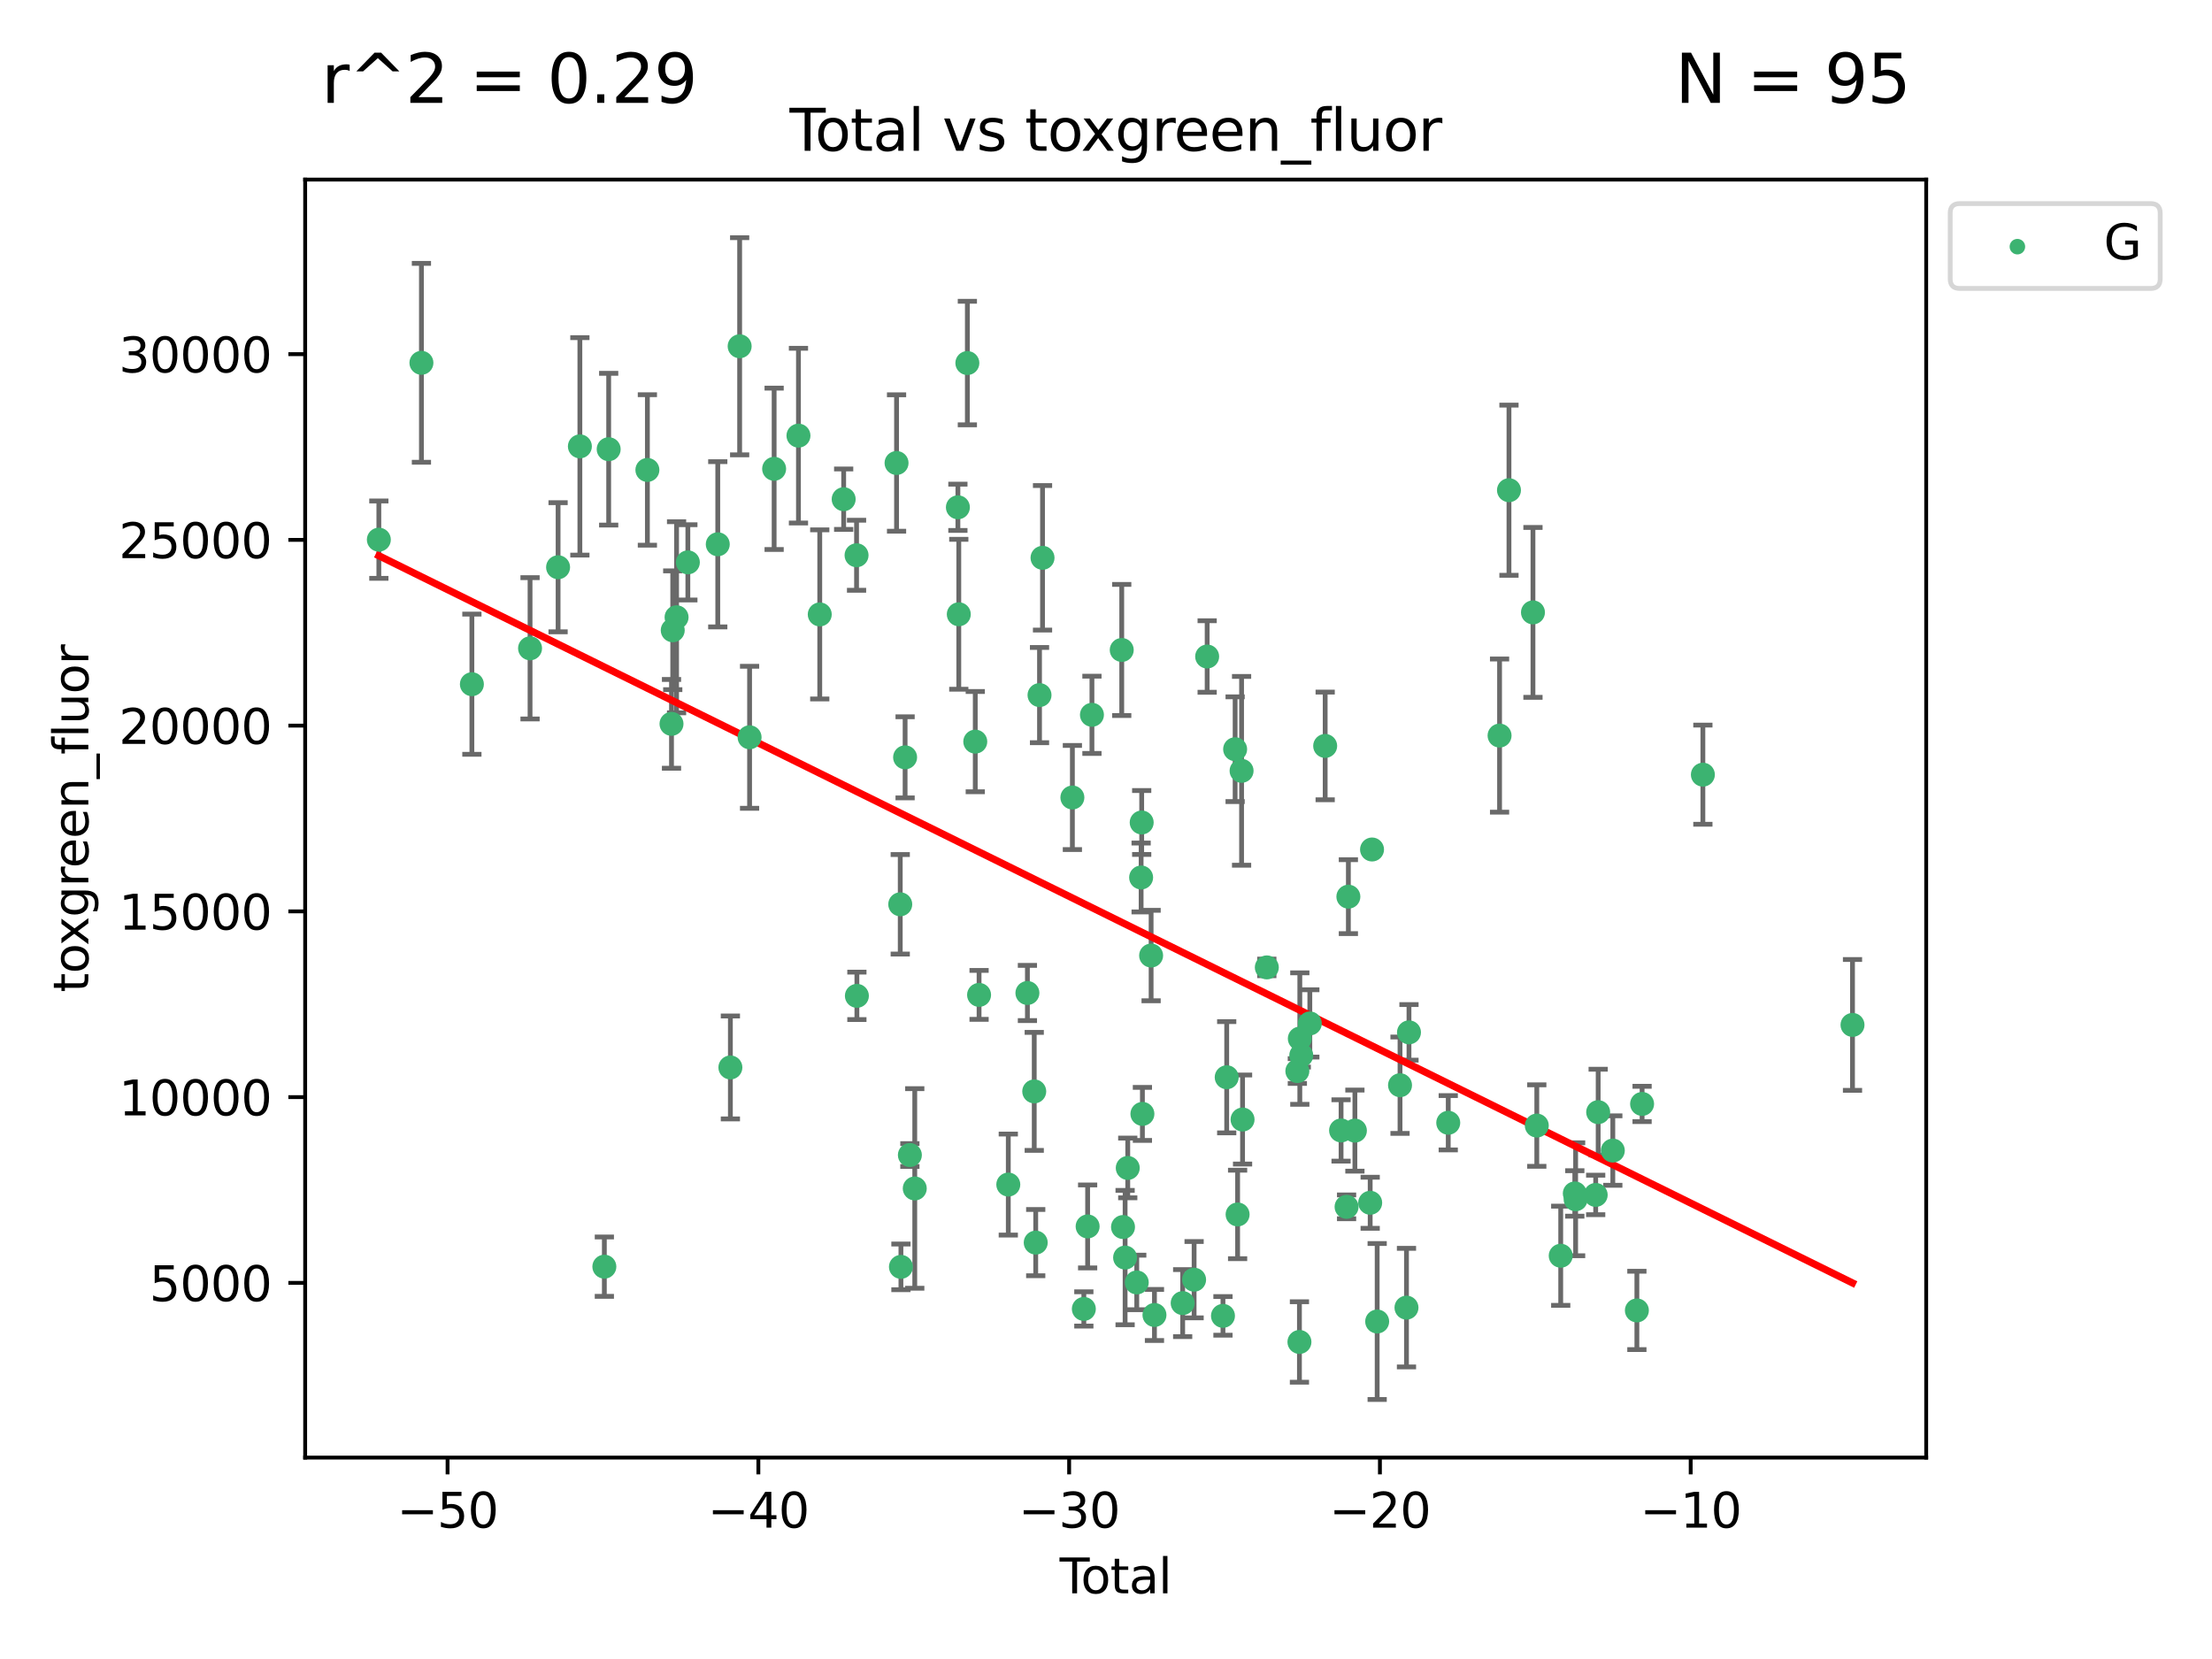 <?xml version="1.0" encoding="utf-8" standalone="no"?>
<!DOCTYPE svg PUBLIC "-//W3C//DTD SVG 1.1//EN"
  "http://www.w3.org/Graphics/SVG/1.1/DTD/svg11.dtd">
<svg xmlns:xlink="http://www.w3.org/1999/xlink" width="460.8pt" height="345.6pt" viewBox="0 0 460.8 345.6" xmlns="http://www.w3.org/2000/svg" version="1.1">
 <defs>
  <style type="text/css">*{stroke-linejoin: round; stroke-linecap: butt}</style>
 </defs>
 <g id="figure_1">
  <g id="patch_1">
   <path d="M 0 345.6 
L 460.8 345.6 
L 460.8 0 
L 0 0 
z
" style="fill: #ffffff"/>
  </g>
  <g id="axes_1">
   <g id="patch_2">
    <path d="M 63.571 303.64 
L 401.26 303.64 
L 401.26 37.411 
L 63.571 37.411 
z
" style="fill: #ffffff"/>
   </g>
   <g id="PathCollection_1">
    <defs>
     <path id="m53105f17d9" d="M 0 1.118 
C 0.297 1.118 0.581 1 0.791 0.791 
C 1 0.581 1.118 0.297 1.118 0 
C 1.118 -0.297 1 -0.581 0.791 -0.791 
C 0.581 -1 0.297 -1.118 0 -1.118 
C -0.297 -1.118 -0.581 -1 -0.791 -0.791 
C -1 -0.581 -1.118 -0.297 -1.118 0 
C -1.118 0.297 -1 0.581 -0.791 0.791 
C -0.581 1 -0.297 1.118 0 1.118 
z
" style="stroke: #3cb371"/>
    </defs>
    <g clip-path="url(#p6d8508fd92)">
     <use xlink:href="#m53105f17d9" x="78.921" y="112.42" style="fill: #3cb371; stroke: #3cb371"/>
     <use xlink:href="#m53105f17d9" x="87.79" y="75.581" style="fill: #3cb371; stroke: #3cb371"/>
     <use xlink:href="#m53105f17d9" x="98.303" y="142.533" style="fill: #3cb371; stroke: #3cb371"/>
     <use xlink:href="#m53105f17d9" x="110.42" y="135.054" style="fill: #3cb371; stroke: #3cb371"/>
     <use xlink:href="#m53105f17d9" x="116.26" y="118.168" style="fill: #3cb371; stroke: #3cb371"/>
     <use xlink:href="#m53105f17d9" x="120.8" y="92.985" style="fill: #3cb371; stroke: #3cb371"/>
     <use xlink:href="#m53105f17d9" x="125.898" y="263.87" style="fill: #3cb371; stroke: #3cb371"/>
     <use xlink:href="#m53105f17d9" x="126.799" y="93.576" style="fill: #3cb371; stroke: #3cb371"/>
     <use xlink:href="#m53105f17d9" x="134.863" y="97.898" style="fill: #3cb371; stroke: #3cb371"/>
     <use xlink:href="#m53105f17d9" x="139.886" y="150.791" style="fill: #3cb371; stroke: #3cb371"/>
     <use xlink:href="#m53105f17d9" x="140.144" y="131.297" style="fill: #3cb371; stroke: #3cb371"/>
     <use xlink:href="#m53105f17d9" x="140.942" y="128.587" style="fill: #3cb371; stroke: #3cb371"/>
     <use xlink:href="#m53105f17d9" x="143.294" y="117.149" style="fill: #3cb371; stroke: #3cb371"/>
     <use xlink:href="#m53105f17d9" x="149.525" y="113.382" style="fill: #3cb371; stroke: #3cb371"/>
     <use xlink:href="#m53105f17d9" x="152.153" y="222.369" style="fill: #3cb371; stroke: #3cb371"/>
     <use xlink:href="#m53105f17d9" x="154.083" y="72.132" style="fill: #3cb371; stroke: #3cb371"/>
     <use xlink:href="#m53105f17d9" x="156.152" y="153.589" style="fill: #3cb371; stroke: #3cb371"/>
     <use xlink:href="#m53105f17d9" x="161.266" y="97.665" style="fill: #3cb371; stroke: #3cb371"/>
     <use xlink:href="#m53105f17d9" x="166.334" y="90.751" style="fill: #3cb371; stroke: #3cb371"/>
     <use xlink:href="#m53105f17d9" x="170.77" y="127.994" style="fill: #3cb371; stroke: #3cb371"/>
     <use xlink:href="#m53105f17d9" x="175.752" y="103.991" style="fill: #3cb371; stroke: #3cb371"/>
     <use xlink:href="#m53105f17d9" x="178.436" y="115.671" style="fill: #3cb371; stroke: #3cb371"/>
     <use xlink:href="#m53105f17d9" x="178.506" y="207.454" style="fill: #3cb371; stroke: #3cb371"/>
     <use xlink:href="#m53105f17d9" x="186.768" y="96.45" style="fill: #3cb371; stroke: #3cb371"/>
     <use xlink:href="#m53105f17d9" x="187.537" y="188.383" style="fill: #3cb371; stroke: #3cb371"/>
     <use xlink:href="#m53105f17d9" x="187.681" y="263.913" style="fill: #3cb371; stroke: #3cb371"/>
     <use xlink:href="#m53105f17d9" x="188.55" y="157.765" style="fill: #3cb371; stroke: #3cb371"/>
     <use xlink:href="#m53105f17d9" x="189.544" y="240.617" style="fill: #3cb371; stroke: #3cb371"/>
     <use xlink:href="#m53105f17d9" x="190.562" y="247.577" style="fill: #3cb371; stroke: #3cb371"/>
     <use xlink:href="#m53105f17d9" x="199.547" y="105.68" style="fill: #3cb371; stroke: #3cb371"/>
     <use xlink:href="#m53105f17d9" x="199.734" y="127.964" style="fill: #3cb371; stroke: #3cb371"/>
     <use xlink:href="#m53105f17d9" x="201.519" y="75.629" style="fill: #3cb371; stroke: #3cb371"/>
     <use xlink:href="#m53105f17d9" x="203.167" y="154.496" style="fill: #3cb371; stroke: #3cb371"/>
     <use xlink:href="#m53105f17d9" x="203.959" y="207.254" style="fill: #3cb371; stroke: #3cb371"/>
     <use xlink:href="#m53105f17d9" x="210.046" y="246.765" style="fill: #3cb371; stroke: #3cb371"/>
     <use xlink:href="#m53105f17d9" x="214.029" y="206.857" style="fill: #3cb371; stroke: #3cb371"/>
     <use xlink:href="#m53105f17d9" x="215.451" y="227.358" style="fill: #3cb371; stroke: #3cb371"/>
     <use xlink:href="#m53105f17d9" x="215.76" y="258.857" style="fill: #3cb371; stroke: #3cb371"/>
     <use xlink:href="#m53105f17d9" x="216.551" y="144.798" style="fill: #3cb371; stroke: #3cb371"/>
     <use xlink:href="#m53105f17d9" x="217.178" y="116.202" style="fill: #3cb371; stroke: #3cb371"/>
     <use xlink:href="#m53105f17d9" x="223.397" y="166.133" style="fill: #3cb371; stroke: #3cb371"/>
     <use xlink:href="#m53105f17d9" x="225.784" y="272.675" style="fill: #3cb371; stroke: #3cb371"/>
     <use xlink:href="#m53105f17d9" x="226.574" y="255.487" style="fill: #3cb371; stroke: #3cb371"/>
     <use xlink:href="#m53105f17d9" x="227.471" y="148.909" style="fill: #3cb371; stroke: #3cb371"/>
     <use xlink:href="#m53105f17d9" x="233.678" y="135.4" style="fill: #3cb371; stroke: #3cb371"/>
     <use xlink:href="#m53105f17d9" x="233.943" y="255.613" style="fill: #3cb371; stroke: #3cb371"/>
     <use xlink:href="#m53105f17d9" x="234.381" y="261.975" style="fill: #3cb371; stroke: #3cb371"/>
     <use xlink:href="#m53105f17d9" x="234.932" y="243.307" style="fill: #3cb371; stroke: #3cb371"/>
     <use xlink:href="#m53105f17d9" x="236.807" y="267.156" style="fill: #3cb371; stroke: #3cb371"/>
     <use xlink:href="#m53105f17d9" x="237.717" y="182.796" style="fill: #3cb371; stroke: #3cb371"/>
     <use xlink:href="#m53105f17d9" x="237.835" y="171.338" style="fill: #3cb371; stroke: #3cb371"/>
     <use xlink:href="#m53105f17d9" x="237.985" y="232.046" style="fill: #3cb371; stroke: #3cb371"/>
     <use xlink:href="#m53105f17d9" x="239.798" y="199.056" style="fill: #3cb371; stroke: #3cb371"/>
     <use xlink:href="#m53105f17d9" x="240.495" y="273.935" style="fill: #3cb371; stroke: #3cb371"/>
     <use xlink:href="#m53105f17d9" x="246.372" y="271.459" style="fill: #3cb371; stroke: #3cb371"/>
     <use xlink:href="#m53105f17d9" x="248.754" y="266.583" style="fill: #3cb371; stroke: #3cb371"/>
     <use xlink:href="#m53105f17d9" x="251.473" y="136.764" style="fill: #3cb371; stroke: #3cb371"/>
     <use xlink:href="#m53105f17d9" x="254.767" y="274.118" style="fill: #3cb371; stroke: #3cb371"/>
     <use xlink:href="#m53105f17d9" x="255.545" y="224.413" style="fill: #3cb371; stroke: #3cb371"/>
     <use xlink:href="#m53105f17d9" x="257.3" y="156.073" style="fill: #3cb371; stroke: #3cb371"/>
     <use xlink:href="#m53105f17d9" x="257.816" y="252.994" style="fill: #3cb371; stroke: #3cb371"/>
     <use xlink:href="#m53105f17d9" x="258.644" y="160.578" style="fill: #3cb371; stroke: #3cb371"/>
     <use xlink:href="#m53105f17d9" x="258.848" y="233.218" style="fill: #3cb371; stroke: #3cb371"/>
     <use xlink:href="#m53105f17d9" x="263.902" y="201.526" style="fill: #3cb371; stroke: #3cb371"/>
     <use xlink:href="#m53105f17d9" x="270.262" y="223.122" style="fill: #3cb371; stroke: #3cb371"/>
     <use xlink:href="#m53105f17d9" x="270.697" y="279.556" style="fill: #3cb371; stroke: #3cb371"/>
     <use xlink:href="#m53105f17d9" x="270.776" y="216.356" style="fill: #3cb371; stroke: #3cb371"/>
     <use xlink:href="#m53105f17d9" x="271.077" y="219.848" style="fill: #3cb371; stroke: #3cb371"/>
     <use xlink:href="#m53105f17d9" x="272.861" y="213.198" style="fill: #3cb371; stroke: #3cb371"/>
     <use xlink:href="#m53105f17d9" x="276.058" y="155.392" style="fill: #3cb371; stroke: #3cb371"/>
     <use xlink:href="#m53105f17d9" x="279.369" y="235.493" style="fill: #3cb371; stroke: #3cb371"/>
     <use xlink:href="#m53105f17d9" x="280.516" y="251.406" style="fill: #3cb371; stroke: #3cb371"/>
     <use xlink:href="#m53105f17d9" x="280.891" y="186.793" style="fill: #3cb371; stroke: #3cb371"/>
     <use xlink:href="#m53105f17d9" x="282.251" y="235.527" style="fill: #3cb371; stroke: #3cb371"/>
     <use xlink:href="#m53105f17d9" x="285.434" y="250.56" style="fill: #3cb371; stroke: #3cb371"/>
     <use xlink:href="#m53105f17d9" x="285.821" y="176.965" style="fill: #3cb371; stroke: #3cb371"/>
     <use xlink:href="#m53105f17d9" x="286.89" y="275.293" style="fill: #3cb371; stroke: #3cb371"/>
     <use xlink:href="#m53105f17d9" x="291.651" y="226.069" style="fill: #3cb371; stroke: #3cb371"/>
     <use xlink:href="#m53105f17d9" x="292.995" y="272.405" style="fill: #3cb371; stroke: #3cb371"/>
     <use xlink:href="#m53105f17d9" x="293.517" y="215.058" style="fill: #3cb371; stroke: #3cb371"/>
     <use xlink:href="#m53105f17d9" x="301.696" y="233.893" style="fill: #3cb371; stroke: #3cb371"/>
     <use xlink:href="#m53105f17d9" x="312.387" y="153.233" style="fill: #3cb371; stroke: #3cb371"/>
     <use xlink:href="#m53105f17d9" x="314.347" y="102.118" style="fill: #3cb371; stroke: #3cb371"/>
     <use xlink:href="#m53105f17d9" x="319.344" y="127.573" style="fill: #3cb371; stroke: #3cb371"/>
     <use xlink:href="#m53105f17d9" x="320.142" y="234.476" style="fill: #3cb371; stroke: #3cb371"/>
     <use xlink:href="#m53105f17d9" x="325.126" y="261.594" style="fill: #3cb371; stroke: #3cb371"/>
     <use xlink:href="#m53105f17d9" x="328.062" y="248.616" style="fill: #3cb371; stroke: #3cb371"/>
     <use xlink:href="#m53105f17d9" x="328.231" y="249.83" style="fill: #3cb371; stroke: #3cb371"/>
     <use xlink:href="#m53105f17d9" x="332.411" y="248.926" style="fill: #3cb371; stroke: #3cb371"/>
     <use xlink:href="#m53105f17d9" x="332.928" y="231.679" style="fill: #3cb371; stroke: #3cb371"/>
     <use xlink:href="#m53105f17d9" x="335.978" y="239.683" style="fill: #3cb371; stroke: #3cb371"/>
     <use xlink:href="#m53105f17d9" x="340.992" y="272.984" style="fill: #3cb371; stroke: #3cb371"/>
     <use xlink:href="#m53105f17d9" x="342.078" y="229.971" style="fill: #3cb371; stroke: #3cb371"/>
     <use xlink:href="#m53105f17d9" x="354.741" y="161.376" style="fill: #3cb371; stroke: #3cb371"/>
     <use xlink:href="#m53105f17d9" x="385.911" y="213.509" style="fill: #3cb371; stroke: #3cb371"/>
    </g>
   </g>
   <g id="matplotlib.axis_1">
    <g id="xtick_1">
     <g id="line2d_1">
      <defs>
       <path id="md3e6b61b05" d="M 0 0 
L 0 3.5 
" style="stroke: #000000; stroke-width: 0.8"/>
      </defs>
      <g>
       <use xlink:href="#md3e6b61b05" x="93.238" y="303.64" style="stroke: #000000; stroke-width: 0.8"/>
      </g>
     </g>
     <g id="text_1">
      <!-- −50 -->
      <g transform="translate(82.686 318.238)scale(0.1 -0.1)">
       <defs>
        <path id="DejaVuSans-2212" d="M 678 2272 
L 4684 2272 
L 4684 1741 
L 678 1741 
L 678 2272 
z
" transform="scale(0.016)"/>
        <path id="DejaVuSans-35" d="M 691 4666 
L 3169 4666 
L 3169 4134 
L 1269 4134 
L 1269 2991 
Q 1406 3038 1543 3061 
Q 1681 3084 1819 3084 
Q 2600 3084 3056 2656 
Q 3513 2228 3513 1497 
Q 3513 744 3044 326 
Q 2575 -91 1722 -91 
Q 1428 -91 1123 -41 
Q 819 9 494 109 
L 494 744 
Q 775 591 1075 516 
Q 1375 441 1709 441 
Q 2250 441 2565 725 
Q 2881 1009 2881 1497 
Q 2881 1984 2565 2268 
Q 2250 2553 1709 2553 
Q 1456 2553 1204 2497 
Q 953 2441 691 2322 
L 691 4666 
z
" transform="scale(0.016)"/>
        <path id="DejaVuSans-30" d="M 2034 4250 
Q 1547 4250 1301 3770 
Q 1056 3291 1056 2328 
Q 1056 1369 1301 889 
Q 1547 409 2034 409 
Q 2525 409 2770 889 
Q 3016 1369 3016 2328 
Q 3016 3291 2770 3770 
Q 2525 4250 2034 4250 
z
M 2034 4750 
Q 2819 4750 3233 4129 
Q 3647 3509 3647 2328 
Q 3647 1150 3233 529 
Q 2819 -91 2034 -91 
Q 1250 -91 836 529 
Q 422 1150 422 2328 
Q 422 3509 836 4129 
Q 1250 4750 2034 4750 
z
" transform="scale(0.016)"/>
       </defs>
       <use xlink:href="#DejaVuSans-2212"/>
       <use xlink:href="#DejaVuSans-35" x="83.789"/>
       <use xlink:href="#DejaVuSans-30" x="147.412"/>
      </g>
     </g>
    </g>
    <g id="xtick_2">
     <g id="line2d_2">
      <g>
       <use xlink:href="#md3e6b61b05" x="157.979" y="303.64" style="stroke: #000000; stroke-width: 0.8"/>
      </g>
     </g>
     <g id="text_2">
      <!-- −40 -->
      <g transform="translate(147.427 318.238)scale(0.1 -0.1)">
       <defs>
        <path id="DejaVuSans-34" d="M 2419 4116 
L 825 1625 
L 2419 1625 
L 2419 4116 
z
M 2253 4666 
L 3047 4666 
L 3047 1625 
L 3713 1625 
L 3713 1100 
L 3047 1100 
L 3047 0 
L 2419 0 
L 2419 1100 
L 313 1100 
L 313 1709 
L 2253 4666 
z
" transform="scale(0.016)"/>
       </defs>
       <use xlink:href="#DejaVuSans-2212"/>
       <use xlink:href="#DejaVuSans-34" x="83.789"/>
       <use xlink:href="#DejaVuSans-30" x="147.412"/>
      </g>
     </g>
    </g>
    <g id="xtick_3">
     <g id="line2d_3">
      <g>
       <use xlink:href="#md3e6b61b05" x="222.721" y="303.64" style="stroke: #000000; stroke-width: 0.8"/>
      </g>
     </g>
     <g id="text_3">
      <!-- −30 -->
      <g transform="translate(212.168 318.238)scale(0.1 -0.1)">
       <defs>
        <path id="DejaVuSans-33" d="M 2597 2516 
Q 3050 2419 3304 2112 
Q 3559 1806 3559 1356 
Q 3559 666 3084 287 
Q 2609 -91 1734 -91 
Q 1441 -91 1130 -33 
Q 819 25 488 141 
L 488 750 
Q 750 597 1062 519 
Q 1375 441 1716 441 
Q 2309 441 2620 675 
Q 2931 909 2931 1356 
Q 2931 1769 2642 2001 
Q 2353 2234 1838 2234 
L 1294 2234 
L 1294 2753 
L 1863 2753 
Q 2328 2753 2575 2939 
Q 2822 3125 2822 3475 
Q 2822 3834 2567 4026 
Q 2313 4219 1838 4219 
Q 1578 4219 1281 4162 
Q 984 4106 628 3988 
L 628 4550 
Q 988 4650 1302 4700 
Q 1616 4750 1894 4750 
Q 2613 4750 3031 4423 
Q 3450 4097 3450 3541 
Q 3450 3153 3228 2886 
Q 3006 2619 2597 2516 
z
" transform="scale(0.016)"/>
       </defs>
       <use xlink:href="#DejaVuSans-2212"/>
       <use xlink:href="#DejaVuSans-33" x="83.789"/>
       <use xlink:href="#DejaVuSans-30" x="147.412"/>
      </g>
     </g>
    </g>
    <g id="xtick_4">
     <g id="line2d_4">
      <g>
       <use xlink:href="#md3e6b61b05" x="287.462" y="303.64" style="stroke: #000000; stroke-width: 0.8"/>
      </g>
     </g>
     <g id="text_4">
      <!-- −20 -->
      <g transform="translate(276.91 318.238)scale(0.1 -0.1)">
       <defs>
        <path id="DejaVuSans-32" d="M 1228 531 
L 3431 531 
L 3431 0 
L 469 0 
L 469 531 
Q 828 903 1448 1529 
Q 2069 2156 2228 2338 
Q 2531 2678 2651 2914 
Q 2772 3150 2772 3378 
Q 2772 3750 2511 3984 
Q 2250 4219 1831 4219 
Q 1534 4219 1204 4116 
Q 875 4013 500 3803 
L 500 4441 
Q 881 4594 1212 4672 
Q 1544 4750 1819 4750 
Q 2544 4750 2975 4387 
Q 3406 4025 3406 3419 
Q 3406 3131 3298 2873 
Q 3191 2616 2906 2266 
Q 2828 2175 2409 1742 
Q 1991 1309 1228 531 
z
" transform="scale(0.016)"/>
       </defs>
       <use xlink:href="#DejaVuSans-2212"/>
       <use xlink:href="#DejaVuSans-32" x="83.789"/>
       <use xlink:href="#DejaVuSans-30" x="147.412"/>
      </g>
     </g>
    </g>
    <g id="xtick_5">
     <g id="line2d_5">
      <g>
       <use xlink:href="#md3e6b61b05" x="352.203" y="303.64" style="stroke: #000000; stroke-width: 0.8"/>
      </g>
     </g>
     <g id="text_5">
      <!-- −10 -->
      <g transform="translate(341.651 318.238)scale(0.1 -0.1)">
       <defs>
        <path id="DejaVuSans-31" d="M 794 531 
L 1825 531 
L 1825 4091 
L 703 3866 
L 703 4441 
L 1819 4666 
L 2450 4666 
L 2450 531 
L 3481 531 
L 3481 0 
L 794 0 
L 794 531 
z
" transform="scale(0.016)"/>
       </defs>
       <use xlink:href="#DejaVuSans-2212"/>
       <use xlink:href="#DejaVuSans-31" x="83.789"/>
       <use xlink:href="#DejaVuSans-30" x="147.412"/>
      </g>
     </g>
    </g>
    <g id="text_6">
     <!-- Total -->
     <g transform="translate(220.739 331.917)scale(0.1 -0.1)">
      <defs>
       <path id="DejaVuSans-54" d="M -19 4666 
L 3928 4666 
L 3928 4134 
L 2272 4134 
L 2272 0 
L 1638 0 
L 1638 4134 
L -19 4134 
L -19 4666 
z
" transform="scale(0.016)"/>
       <path id="DejaVuSans-6f" d="M 1959 3097 
Q 1497 3097 1228 2736 
Q 959 2375 959 1747 
Q 959 1119 1226 758 
Q 1494 397 1959 397 
Q 2419 397 2687 759 
Q 2956 1122 2956 1747 
Q 2956 2369 2687 2733 
Q 2419 3097 1959 3097 
z
M 1959 3584 
Q 2709 3584 3137 3096 
Q 3566 2609 3566 1747 
Q 3566 888 3137 398 
Q 2709 -91 1959 -91 
Q 1206 -91 779 398 
Q 353 888 353 1747 
Q 353 2609 779 3096 
Q 1206 3584 1959 3584 
z
" transform="scale(0.016)"/>
       <path id="DejaVuSans-74" d="M 1172 4494 
L 1172 3500 
L 2356 3500 
L 2356 3053 
L 1172 3053 
L 1172 1153 
Q 1172 725 1289 603 
Q 1406 481 1766 481 
L 2356 481 
L 2356 0 
L 1766 0 
Q 1100 0 847 248 
Q 594 497 594 1153 
L 594 3053 
L 172 3053 
L 172 3500 
L 594 3500 
L 594 4494 
L 1172 4494 
z
" transform="scale(0.016)"/>
       <path id="DejaVuSans-61" d="M 2194 1759 
Q 1497 1759 1228 1600 
Q 959 1441 959 1056 
Q 959 750 1161 570 
Q 1363 391 1709 391 
Q 2188 391 2477 730 
Q 2766 1069 2766 1631 
L 2766 1759 
L 2194 1759 
z
M 3341 1997 
L 3341 0 
L 2766 0 
L 2766 531 
Q 2569 213 2275 61 
Q 1981 -91 1556 -91 
Q 1019 -91 701 211 
Q 384 513 384 1019 
Q 384 1609 779 1909 
Q 1175 2209 1959 2209 
L 2766 2209 
L 2766 2266 
Q 2766 2663 2505 2880 
Q 2244 3097 1772 3097 
Q 1472 3097 1187 3025 
Q 903 2953 641 2809 
L 641 3341 
Q 956 3463 1253 3523 
Q 1550 3584 1831 3584 
Q 2591 3584 2966 3190 
Q 3341 2797 3341 1997 
z
" transform="scale(0.016)"/>
       <path id="DejaVuSans-6c" d="M 603 4863 
L 1178 4863 
L 1178 0 
L 603 0 
L 603 4863 
z
" transform="scale(0.016)"/>
      </defs>
      <use xlink:href="#DejaVuSans-54"/>
      <use xlink:href="#DejaVuSans-6f" x="44.084"/>
      <use xlink:href="#DejaVuSans-74" x="105.266"/>
      <use xlink:href="#DejaVuSans-61" x="144.475"/>
      <use xlink:href="#DejaVuSans-6c" x="205.754"/>
     </g>
    </g>
   </g>
   <g id="matplotlib.axis_2">
    <g id="ytick_1">
     <g id="line2d_6">
      <defs>
       <path id="mb31c5fdb1f" d="M 0 0 
L -3.5 0 
" style="stroke: #000000; stroke-width: 0.8"/>
      </defs>
      <g>
       <use xlink:href="#mb31c5fdb1f" x="63.571" y="267.243" style="stroke: #000000; stroke-width: 0.8"/>
      </g>
     </g>
     <g id="text_7">
      <!-- 5000 -->
      <g transform="translate(31.121 271.042)scale(0.1 -0.1)">
       <use xlink:href="#DejaVuSans-35"/>
       <use xlink:href="#DejaVuSans-30" x="63.623"/>
       <use xlink:href="#DejaVuSans-30" x="127.246"/>
       <use xlink:href="#DejaVuSans-30" x="190.869"/>
      </g>
     </g>
    </g>
    <g id="ytick_2">
     <g id="line2d_7">
      <g>
       <use xlink:href="#mb31c5fdb1f" x="63.571" y="228.55" style="stroke: #000000; stroke-width: 0.8"/>
      </g>
     </g>
     <g id="text_8">
      <!-- 10000 -->
      <g transform="translate(24.759 232.349)scale(0.1 -0.1)">
       <use xlink:href="#DejaVuSans-31"/>
       <use xlink:href="#DejaVuSans-30" x="63.623"/>
       <use xlink:href="#DejaVuSans-30" x="127.246"/>
       <use xlink:href="#DejaVuSans-30" x="190.869"/>
       <use xlink:href="#DejaVuSans-30" x="254.492"/>
      </g>
     </g>
    </g>
    <g id="ytick_3">
     <g id="line2d_8">
      <g>
       <use xlink:href="#mb31c5fdb1f" x="63.571" y="189.856" style="stroke: #000000; stroke-width: 0.8"/>
      </g>
     </g>
     <g id="text_9">
      <!-- 15000 -->
      <g transform="translate(24.759 193.656)scale(0.1 -0.1)">
       <use xlink:href="#DejaVuSans-31"/>
       <use xlink:href="#DejaVuSans-35" x="63.623"/>
       <use xlink:href="#DejaVuSans-30" x="127.246"/>
       <use xlink:href="#DejaVuSans-30" x="190.869"/>
       <use xlink:href="#DejaVuSans-30" x="254.492"/>
      </g>
     </g>
    </g>
    <g id="ytick_4">
     <g id="line2d_9">
      <g>
       <use xlink:href="#mb31c5fdb1f" x="63.571" y="151.163" style="stroke: #000000; stroke-width: 0.8"/>
      </g>
     </g>
     <g id="text_10">
      <!-- 20000 -->
      <g transform="translate(24.759 154.963)scale(0.1 -0.1)">
       <use xlink:href="#DejaVuSans-32"/>
       <use xlink:href="#DejaVuSans-30" x="63.623"/>
       <use xlink:href="#DejaVuSans-30" x="127.246"/>
       <use xlink:href="#DejaVuSans-30" x="190.869"/>
       <use xlink:href="#DejaVuSans-30" x="254.492"/>
      </g>
     </g>
    </g>
    <g id="ytick_5">
     <g id="line2d_10">
      <g>
       <use xlink:href="#mb31c5fdb1f" x="63.571" y="112.47" style="stroke: #000000; stroke-width: 0.8"/>
      </g>
     </g>
     <g id="text_11">
      <!-- 25000 -->
      <g transform="translate(24.759 116.269)scale(0.1 -0.1)">
       <use xlink:href="#DejaVuSans-32"/>
       <use xlink:href="#DejaVuSans-35" x="63.623"/>
       <use xlink:href="#DejaVuSans-30" x="127.246"/>
       <use xlink:href="#DejaVuSans-30" x="190.869"/>
       <use xlink:href="#DejaVuSans-30" x="254.492"/>
      </g>
     </g>
    </g>
    <g id="ytick_6">
     <g id="line2d_11">
      <g>
       <use xlink:href="#mb31c5fdb1f" x="63.571" y="73.777" style="stroke: #000000; stroke-width: 0.8"/>
      </g>
     </g>
     <g id="text_12">
      <!-- 30000 -->
      <g transform="translate(24.759 77.576)scale(0.1 -0.1)">
       <use xlink:href="#DejaVuSans-33"/>
       <use xlink:href="#DejaVuSans-30" x="63.623"/>
       <use xlink:href="#DejaVuSans-30" x="127.246"/>
       <use xlink:href="#DejaVuSans-30" x="190.869"/>
       <use xlink:href="#DejaVuSans-30" x="254.492"/>
      </g>
     </g>
    </g>
    <g id="text_13">
     <!-- toxgreen_fluor -->
     <g transform="translate(18.401 206.72)rotate(-90)scale(0.1 -0.1)">
      <defs>
       <path id="DejaVuSans-78" d="M 3513 3500 
L 2247 1797 
L 3578 0 
L 2900 0 
L 1881 1375 
L 863 0 
L 184 0 
L 1544 1831 
L 300 3500 
L 978 3500 
L 1906 2253 
L 2834 3500 
L 3513 3500 
z
" transform="scale(0.016)"/>
       <path id="DejaVuSans-67" d="M 2906 1791 
Q 2906 2416 2648 2759 
Q 2391 3103 1925 3103 
Q 1463 3103 1205 2759 
Q 947 2416 947 1791 
Q 947 1169 1205 825 
Q 1463 481 1925 481 
Q 2391 481 2648 825 
Q 2906 1169 2906 1791 
z
M 3481 434 
Q 3481 -459 3084 -895 
Q 2688 -1331 1869 -1331 
Q 1566 -1331 1297 -1286 
Q 1028 -1241 775 -1147 
L 775 -588 
Q 1028 -725 1275 -790 
Q 1522 -856 1778 -856 
Q 2344 -856 2625 -561 
Q 2906 -266 2906 331 
L 2906 616 
Q 2728 306 2450 153 
Q 2172 0 1784 0 
Q 1141 0 747 490 
Q 353 981 353 1791 
Q 353 2603 747 3093 
Q 1141 3584 1784 3584 
Q 2172 3584 2450 3431 
Q 2728 3278 2906 2969 
L 2906 3500 
L 3481 3500 
L 3481 434 
z
" transform="scale(0.016)"/>
       <path id="DejaVuSans-72" d="M 2631 2963 
Q 2534 3019 2420 3045 
Q 2306 3072 2169 3072 
Q 1681 3072 1420 2755 
Q 1159 2438 1159 1844 
L 1159 0 
L 581 0 
L 581 3500 
L 1159 3500 
L 1159 2956 
Q 1341 3275 1631 3429 
Q 1922 3584 2338 3584 
Q 2397 3584 2469 3576 
Q 2541 3569 2628 3553 
L 2631 2963 
z
" transform="scale(0.016)"/>
       <path id="DejaVuSans-65" d="M 3597 1894 
L 3597 1613 
L 953 1613 
Q 991 1019 1311 708 
Q 1631 397 2203 397 
Q 2534 397 2845 478 
Q 3156 559 3463 722 
L 3463 178 
Q 3153 47 2828 -22 
Q 2503 -91 2169 -91 
Q 1331 -91 842 396 
Q 353 884 353 1716 
Q 353 2575 817 3079 
Q 1281 3584 2069 3584 
Q 2775 3584 3186 3129 
Q 3597 2675 3597 1894 
z
M 3022 2063 
Q 3016 2534 2758 2815 
Q 2500 3097 2075 3097 
Q 1594 3097 1305 2825 
Q 1016 2553 972 2059 
L 3022 2063 
z
" transform="scale(0.016)"/>
       <path id="DejaVuSans-6e" d="M 3513 2113 
L 3513 0 
L 2938 0 
L 2938 2094 
Q 2938 2591 2744 2837 
Q 2550 3084 2163 3084 
Q 1697 3084 1428 2787 
Q 1159 2491 1159 1978 
L 1159 0 
L 581 0 
L 581 3500 
L 1159 3500 
L 1159 2956 
Q 1366 3272 1645 3428 
Q 1925 3584 2291 3584 
Q 2894 3584 3203 3211 
Q 3513 2838 3513 2113 
z
" transform="scale(0.016)"/>
       <path id="DejaVuSans-5f" d="M 3263 -1063 
L 3263 -1509 
L -63 -1509 
L -63 -1063 
L 3263 -1063 
z
" transform="scale(0.016)"/>
       <path id="DejaVuSans-66" d="M 2375 4863 
L 2375 4384 
L 1825 4384 
Q 1516 4384 1395 4259 
Q 1275 4134 1275 3809 
L 1275 3500 
L 2222 3500 
L 2222 3053 
L 1275 3053 
L 1275 0 
L 697 0 
L 697 3053 
L 147 3053 
L 147 3500 
L 697 3500 
L 697 3744 
Q 697 4328 969 4595 
Q 1241 4863 1831 4863 
L 2375 4863 
z
" transform="scale(0.016)"/>
       <path id="DejaVuSans-75" d="M 544 1381 
L 544 3500 
L 1119 3500 
L 1119 1403 
Q 1119 906 1312 657 
Q 1506 409 1894 409 
Q 2359 409 2629 706 
Q 2900 1003 2900 1516 
L 2900 3500 
L 3475 3500 
L 3475 0 
L 2900 0 
L 2900 538 
Q 2691 219 2414 64 
Q 2138 -91 1772 -91 
Q 1169 -91 856 284 
Q 544 659 544 1381 
z
M 1991 3584 
L 1991 3584 
z
" transform="scale(0.016)"/>
      </defs>
      <use xlink:href="#DejaVuSans-74"/>
      <use xlink:href="#DejaVuSans-6f" x="39.209"/>
      <use xlink:href="#DejaVuSans-78" x="97.266"/>
      <use xlink:href="#DejaVuSans-67" x="156.445"/>
      <use xlink:href="#DejaVuSans-72" x="219.922"/>
      <use xlink:href="#DejaVuSans-65" x="258.785"/>
      <use xlink:href="#DejaVuSans-65" x="320.309"/>
      <use xlink:href="#DejaVuSans-6e" x="381.832"/>
      <use xlink:href="#DejaVuSans-5f" x="445.211"/>
      <use xlink:href="#DejaVuSans-66" x="495.211"/>
      <use xlink:href="#DejaVuSans-6c" x="530.416"/>
      <use xlink:href="#DejaVuSans-75" x="558.199"/>
      <use xlink:href="#DejaVuSans-6f" x="621.578"/>
      <use xlink:href="#DejaVuSans-72" x="682.76"/>
     </g>
    </g>
   </g>
   <g id="LineCollection_1">
    <path d="M 78.921 120.48 
L 78.921 104.361 
" clip-path="url(#p6d8508fd92)" style="fill: none; stroke: #696969"/>
    <path d="M 87.79 96.298 
L 87.79 54.865 
" clip-path="url(#p6d8508fd92)" style="fill: none; stroke: #696969"/>
    <path d="M 98.303 157.135 
L 98.303 127.931 
" clip-path="url(#p6d8508fd92)" style="fill: none; stroke: #696969"/>
    <path d="M 110.42 149.771 
L 110.42 120.338 
" clip-path="url(#p6d8508fd92)" style="fill: none; stroke: #696969"/>
    <path d="M 116.26 131.617 
L 116.26 104.718 
" clip-path="url(#p6d8508fd92)" style="fill: none; stroke: #696969"/>
    <path d="M 120.8 115.636 
L 120.8 70.335 
" clip-path="url(#p6d8508fd92)" style="fill: none; stroke: #696969"/>
    <path d="M 125.898 270.054 
L 125.898 257.685 
" clip-path="url(#p6d8508fd92)" style="fill: none; stroke: #696969"/>
    <path d="M 126.799 109.381 
L 126.799 77.77 
" clip-path="url(#p6d8508fd92)" style="fill: none; stroke: #696969"/>
    <path d="M 134.863 113.571 
L 134.863 82.226 
" clip-path="url(#p6d8508fd92)" style="fill: none; stroke: #696969"/>
    <path d="M 139.886 160.037 
L 139.886 141.545 
" clip-path="url(#p6d8508fd92)" style="fill: none; stroke: #696969"/>
    <path d="M 140.144 143.669 
L 140.144 118.924 
" clip-path="url(#p6d8508fd92)" style="fill: none; stroke: #696969"/>
    <path d="M 140.942 148.491 
L 140.942 108.683 
" clip-path="url(#p6d8508fd92)" style="fill: none; stroke: #696969"/>
    <path d="M 143.294 124.986 
L 143.294 109.312 
" clip-path="url(#p6d8508fd92)" style="fill: none; stroke: #696969"/>
    <path d="M 149.525 130.595 
L 149.525 96.169 
" clip-path="url(#p6d8508fd92)" style="fill: none; stroke: #696969"/>
    <path d="M 152.153 233.091 
L 152.153 211.647 
" clip-path="url(#p6d8508fd92)" style="fill: none; stroke: #696969"/>
    <path d="M 154.083 94.752 
L 154.083 49.513 
" clip-path="url(#p6d8508fd92)" style="fill: none; stroke: #696969"/>
    <path d="M 156.152 168.382 
L 156.152 138.795 
" clip-path="url(#p6d8508fd92)" style="fill: none; stroke: #696969"/>
    <path d="M 161.266 114.473 
L 161.266 80.857 
" clip-path="url(#p6d8508fd92)" style="fill: none; stroke: #696969"/>
    <path d="M 166.334 108.951 
L 166.334 72.551 
" clip-path="url(#p6d8508fd92)" style="fill: none; stroke: #696969"/>
    <path d="M 170.77 145.609 
L 170.77 110.379 
" clip-path="url(#p6d8508fd92)" style="fill: none; stroke: #696969"/>
    <path d="M 175.752 110.284 
L 175.752 97.697 
" clip-path="url(#p6d8508fd92)" style="fill: none; stroke: #696969"/>
    <path d="M 178.436 122.965 
L 178.436 108.377 
" clip-path="url(#p6d8508fd92)" style="fill: none; stroke: #696969"/>
    <path d="M 178.506 212.395 
L 178.506 202.513 
" clip-path="url(#p6d8508fd92)" style="fill: none; stroke: #696969"/>
    <path d="M 186.768 110.658 
L 186.768 82.243 
" clip-path="url(#p6d8508fd92)" style="fill: none; stroke: #696969"/>
    <path d="M 187.537 198.748 
L 187.537 178.017 
" clip-path="url(#p6d8508fd92)" style="fill: none; stroke: #696969"/>
    <path d="M 187.681 268.671 
L 187.681 259.155 
" clip-path="url(#p6d8508fd92)" style="fill: none; stroke: #696969"/>
    <path d="M 188.55 166.213 
L 188.55 149.318 
" clip-path="url(#p6d8508fd92)" style="fill: none; stroke: #696969"/>
    <path d="M 189.544 243.001 
L 189.544 238.233 
" clip-path="url(#p6d8508fd92)" style="fill: none; stroke: #696969"/>
    <path d="M 190.562 268.366 
L 190.562 226.788 
" clip-path="url(#p6d8508fd92)" style="fill: none; stroke: #696969"/>
    <path d="M 199.547 110.498 
L 199.547 100.861 
" clip-path="url(#p6d8508fd92)" style="fill: none; stroke: #696969"/>
    <path d="M 199.734 143.58 
L 199.734 112.347 
" clip-path="url(#p6d8508fd92)" style="fill: none; stroke: #696969"/>
    <path d="M 201.519 88.498 
L 201.519 62.759 
" clip-path="url(#p6d8508fd92)" style="fill: none; stroke: #696969"/>
    <path d="M 203.167 164.938 
L 203.167 144.054 
" clip-path="url(#p6d8508fd92)" style="fill: none; stroke: #696969"/>
    <path d="M 203.959 212.348 
L 203.959 202.159 
" clip-path="url(#p6d8508fd92)" style="fill: none; stroke: #696969"/>
    <path d="M 210.046 257.286 
L 210.046 236.243 
" clip-path="url(#p6d8508fd92)" style="fill: none; stroke: #696969"/>
    <path d="M 214.029 212.609 
L 214.029 201.104 
" clip-path="url(#p6d8508fd92)" style="fill: none; stroke: #696969"/>
    <path d="M 215.451 239.65 
L 215.451 215.066 
" clip-path="url(#p6d8508fd92)" style="fill: none; stroke: #696969"/>
    <path d="M 215.76 265.757 
L 215.76 251.958 
" clip-path="url(#p6d8508fd92)" style="fill: none; stroke: #696969"/>
    <path d="M 216.551 154.717 
L 216.551 134.878 
" clip-path="url(#p6d8508fd92)" style="fill: none; stroke: #696969"/>
    <path d="M 217.178 131.258 
L 217.178 101.147 
" clip-path="url(#p6d8508fd92)" style="fill: none; stroke: #696969"/>
    <path d="M 223.397 176.978 
L 223.397 155.288 
" clip-path="url(#p6d8508fd92)" style="fill: none; stroke: #696969"/>
    <path d="M 225.784 276.248 
L 225.784 269.102 
" clip-path="url(#p6d8508fd92)" style="fill: none; stroke: #696969"/>
    <path d="M 226.574 264.131 
L 226.574 246.843 
" clip-path="url(#p6d8508fd92)" style="fill: none; stroke: #696969"/>
    <path d="M 227.471 156.956 
L 227.471 140.861 
" clip-path="url(#p6d8508fd92)" style="fill: none; stroke: #696969"/>
    <path d="M 233.678 149.06 
L 233.678 121.74 
" clip-path="url(#p6d8508fd92)" style="fill: none; stroke: #696969"/>
    <path d="M 233.943 256.27 
L 233.943 254.956 
" clip-path="url(#p6d8508fd92)" style="fill: none; stroke: #696969"/>
    <path d="M 234.381 275.971 
L 234.381 247.978 
" clip-path="url(#p6d8508fd92)" style="fill: none; stroke: #696969"/>
    <path d="M 234.932 249.528 
L 234.932 237.086 
" clip-path="url(#p6d8508fd92)" style="fill: none; stroke: #696969"/>
    <path d="M 236.807 272.837 
L 236.807 261.475 
" clip-path="url(#p6d8508fd92)" style="fill: none; stroke: #696969"/>
    <path d="M 237.717 189.971 
L 237.717 175.62 
" clip-path="url(#p6d8508fd92)" style="fill: none; stroke: #696969"/>
    <path d="M 237.835 177.995 
L 237.835 164.682 
" clip-path="url(#p6d8508fd92)" style="fill: none; stroke: #696969"/>
    <path d="M 237.985 237.57 
L 237.985 226.522 
" clip-path="url(#p6d8508fd92)" style="fill: none; stroke: #696969"/>
    <path d="M 239.798 208.478 
L 239.798 189.635 
" clip-path="url(#p6d8508fd92)" style="fill: none; stroke: #696969"/>
    <path d="M 240.495 279.254 
L 240.495 268.616 
" clip-path="url(#p6d8508fd92)" style="fill: none; stroke: #696969"/>
    <path d="M 246.372 278.441 
L 246.372 264.477 
" clip-path="url(#p6d8508fd92)" style="fill: none; stroke: #696969"/>
    <path d="M 248.754 274.533 
L 248.754 258.632 
" clip-path="url(#p6d8508fd92)" style="fill: none; stroke: #696969"/>
    <path d="M 251.473 144.212 
L 251.473 129.315 
" clip-path="url(#p6d8508fd92)" style="fill: none; stroke: #696969"/>
    <path d="M 254.767 278.144 
L 254.767 270.093 
" clip-path="url(#p6d8508fd92)" style="fill: none; stroke: #696969"/>
    <path d="M 255.545 236.001 
L 255.545 212.825 
" clip-path="url(#p6d8508fd92)" style="fill: none; stroke: #696969"/>
    <path d="M 257.3 166.981 
L 257.3 145.165 
" clip-path="url(#p6d8508fd92)" style="fill: none; stroke: #696969"/>
    <path d="M 257.816 262.211 
L 257.816 243.777 
" clip-path="url(#p6d8508fd92)" style="fill: none; stroke: #696969"/>
    <path d="M 258.644 180.242 
L 258.644 140.914 
" clip-path="url(#p6d8508fd92)" style="fill: none; stroke: #696969"/>
    <path d="M 258.848 242.49 
L 258.848 223.946 
" clip-path="url(#p6d8508fd92)" style="fill: none; stroke: #696969"/>
    <path d="M 263.902 203.256 
L 263.902 199.796 
" clip-path="url(#p6d8508fd92)" style="fill: none; stroke: #696969"/>
    <path d="M 270.262 225.702 
L 270.262 220.542 
" clip-path="url(#p6d8508fd92)" style="fill: none; stroke: #696969"/>
    <path d="M 270.697 287.935 
L 270.697 271.177 
" clip-path="url(#p6d8508fd92)" style="fill: none; stroke: #696969"/>
    <path d="M 270.776 230.053 
L 270.776 202.659 
" clip-path="url(#p6d8508fd92)" style="fill: none; stroke: #696969"/>
    <path d="M 271.077 222.296 
L 271.077 217.4 
" clip-path="url(#p6d8508fd92)" style="fill: none; stroke: #696969"/>
    <path d="M 272.861 220.209 
L 272.861 206.186 
" clip-path="url(#p6d8508fd92)" style="fill: none; stroke: #696969"/>
    <path d="M 276.058 166.609 
L 276.058 144.174 
" clip-path="url(#p6d8508fd92)" style="fill: none; stroke: #696969"/>
    <path d="M 279.369 241.881 
L 279.369 229.105 
" clip-path="url(#p6d8508fd92)" style="fill: none; stroke: #696969"/>
    <path d="M 280.516 253.889 
L 280.516 248.922 
" clip-path="url(#p6d8508fd92)" style="fill: none; stroke: #696969"/>
    <path d="M 280.891 194.492 
L 280.891 179.094 
" clip-path="url(#p6d8508fd92)" style="fill: none; stroke: #696969"/>
    <path d="M 282.251 243.97 
L 282.251 227.083 
" clip-path="url(#p6d8508fd92)" style="fill: none; stroke: #696969"/>
    <path d="M 285.434 255.881 
L 285.434 245.24 
" clip-path="url(#p6d8508fd92)" style="fill: none; stroke: #696969"/>
    <path d="M 285.821 177.686 
L 285.821 176.243 
" clip-path="url(#p6d8508fd92)" style="fill: none; stroke: #696969"/>
    <path d="M 286.89 291.539 
L 286.89 259.048 
" clip-path="url(#p6d8508fd92)" style="fill: none; stroke: #696969"/>
    <path d="M 291.651 236.111 
L 291.651 216.027 
" clip-path="url(#p6d8508fd92)" style="fill: none; stroke: #696969"/>
    <path d="M 292.995 284.759 
L 292.995 260.052 
" clip-path="url(#p6d8508fd92)" style="fill: none; stroke: #696969"/>
    <path d="M 293.517 220.846 
L 293.517 209.27 
" clip-path="url(#p6d8508fd92)" style="fill: none; stroke: #696969"/>
    <path d="M 301.696 239.551 
L 301.696 228.235 
" clip-path="url(#p6d8508fd92)" style="fill: none; stroke: #696969"/>
    <path d="M 312.387 169.186 
L 312.387 137.28 
" clip-path="url(#p6d8508fd92)" style="fill: none; stroke: #696969"/>
    <path d="M 314.347 119.844 
L 314.347 84.393 
" clip-path="url(#p6d8508fd92)" style="fill: none; stroke: #696969"/>
    <path d="M 319.344 145.267 
L 319.344 109.879 
" clip-path="url(#p6d8508fd92)" style="fill: none; stroke: #696969"/>
    <path d="M 320.142 242.966 
L 320.142 225.987 
" clip-path="url(#p6d8508fd92)" style="fill: none; stroke: #696969"/>
    <path d="M 325.126 271.924 
L 325.126 251.264 
" clip-path="url(#p6d8508fd92)" style="fill: none; stroke: #696969"/>
    <path d="M 328.062 253.352 
L 328.062 243.88 
" clip-path="url(#p6d8508fd92)" style="fill: none; stroke: #696969"/>
    <path d="M 328.231 261.592 
L 328.231 238.067 
" clip-path="url(#p6d8508fd92)" style="fill: none; stroke: #696969"/>
    <path d="M 332.411 253.039 
L 332.411 244.813 
" clip-path="url(#p6d8508fd92)" style="fill: none; stroke: #696969"/>
    <path d="M 332.928 240.621 
L 332.928 222.738 
" clip-path="url(#p6d8508fd92)" style="fill: none; stroke: #696969"/>
    <path d="M 335.978 246.917 
L 335.978 232.45 
" clip-path="url(#p6d8508fd92)" style="fill: none; stroke: #696969"/>
    <path d="M 340.992 281.14 
L 340.992 264.828 
" clip-path="url(#p6d8508fd92)" style="fill: none; stroke: #696969"/>
    <path d="M 342.078 233.648 
L 342.078 226.295 
" clip-path="url(#p6d8508fd92)" style="fill: none; stroke: #696969"/>
    <path d="M 354.741 171.703 
L 354.741 151.048 
" clip-path="url(#p6d8508fd92)" style="fill: none; stroke: #696969"/>
    <path d="M 385.911 227.134 
L 385.911 199.884 
" clip-path="url(#p6d8508fd92)" style="fill: none; stroke: #696969"/>
   </g>
   <g id="line2d_12">
    <defs>
     <path id="mdef464896d" d="M 2 0 
L -2 -0 
" style="stroke: #696969"/>
    </defs>
    <g clip-path="url(#p6d8508fd92)">
     <use xlink:href="#mdef464896d" x="78.921" y="120.48" style="fill: #696969; stroke: #696969"/>
     <use xlink:href="#mdef464896d" x="87.79" y="96.298" style="fill: #696969; stroke: #696969"/>
     <use xlink:href="#mdef464896d" x="98.303" y="157.135" style="fill: #696969; stroke: #696969"/>
     <use xlink:href="#mdef464896d" x="110.42" y="149.771" style="fill: #696969; stroke: #696969"/>
     <use xlink:href="#mdef464896d" x="116.26" y="131.617" style="fill: #696969; stroke: #696969"/>
     <use xlink:href="#mdef464896d" x="120.8" y="115.636" style="fill: #696969; stroke: #696969"/>
     <use xlink:href="#mdef464896d" x="125.898" y="270.054" style="fill: #696969; stroke: #696969"/>
     <use xlink:href="#mdef464896d" x="126.799" y="109.381" style="fill: #696969; stroke: #696969"/>
     <use xlink:href="#mdef464896d" x="134.863" y="113.571" style="fill: #696969; stroke: #696969"/>
     <use xlink:href="#mdef464896d" x="139.886" y="160.037" style="fill: #696969; stroke: #696969"/>
     <use xlink:href="#mdef464896d" x="140.144" y="143.669" style="fill: #696969; stroke: #696969"/>
     <use xlink:href="#mdef464896d" x="140.942" y="148.491" style="fill: #696969; stroke: #696969"/>
     <use xlink:href="#mdef464896d" x="143.294" y="124.986" style="fill: #696969; stroke: #696969"/>
     <use xlink:href="#mdef464896d" x="149.525" y="130.595" style="fill: #696969; stroke: #696969"/>
     <use xlink:href="#mdef464896d" x="152.153" y="233.091" style="fill: #696969; stroke: #696969"/>
     <use xlink:href="#mdef464896d" x="154.083" y="94.752" style="fill: #696969; stroke: #696969"/>
     <use xlink:href="#mdef464896d" x="156.152" y="168.382" style="fill: #696969; stroke: #696969"/>
     <use xlink:href="#mdef464896d" x="161.266" y="114.473" style="fill: #696969; stroke: #696969"/>
     <use xlink:href="#mdef464896d" x="166.334" y="108.951" style="fill: #696969; stroke: #696969"/>
     <use xlink:href="#mdef464896d" x="170.77" y="145.609" style="fill: #696969; stroke: #696969"/>
     <use xlink:href="#mdef464896d" x="175.752" y="110.284" style="fill: #696969; stroke: #696969"/>
     <use xlink:href="#mdef464896d" x="178.436" y="122.965" style="fill: #696969; stroke: #696969"/>
     <use xlink:href="#mdef464896d" x="178.506" y="212.395" style="fill: #696969; stroke: #696969"/>
     <use xlink:href="#mdef464896d" x="186.768" y="110.658" style="fill: #696969; stroke: #696969"/>
     <use xlink:href="#mdef464896d" x="187.537" y="198.748" style="fill: #696969; stroke: #696969"/>
     <use xlink:href="#mdef464896d" x="187.681" y="268.671" style="fill: #696969; stroke: #696969"/>
     <use xlink:href="#mdef464896d" x="188.55" y="166.213" style="fill: #696969; stroke: #696969"/>
     <use xlink:href="#mdef464896d" x="189.544" y="243.001" style="fill: #696969; stroke: #696969"/>
     <use xlink:href="#mdef464896d" x="190.562" y="268.366" style="fill: #696969; stroke: #696969"/>
     <use xlink:href="#mdef464896d" x="199.547" y="110.498" style="fill: #696969; stroke: #696969"/>
     <use xlink:href="#mdef464896d" x="199.734" y="143.58" style="fill: #696969; stroke: #696969"/>
     <use xlink:href="#mdef464896d" x="201.519" y="88.498" style="fill: #696969; stroke: #696969"/>
     <use xlink:href="#mdef464896d" x="203.167" y="164.938" style="fill: #696969; stroke: #696969"/>
     <use xlink:href="#mdef464896d" x="203.959" y="212.348" style="fill: #696969; stroke: #696969"/>
     <use xlink:href="#mdef464896d" x="210.046" y="257.286" style="fill: #696969; stroke: #696969"/>
     <use xlink:href="#mdef464896d" x="214.029" y="212.609" style="fill: #696969; stroke: #696969"/>
     <use xlink:href="#mdef464896d" x="215.451" y="239.65" style="fill: #696969; stroke: #696969"/>
     <use xlink:href="#mdef464896d" x="215.76" y="265.757" style="fill: #696969; stroke: #696969"/>
     <use xlink:href="#mdef464896d" x="216.551" y="154.717" style="fill: #696969; stroke: #696969"/>
     <use xlink:href="#mdef464896d" x="217.178" y="131.258" style="fill: #696969; stroke: #696969"/>
     <use xlink:href="#mdef464896d" x="223.397" y="176.978" style="fill: #696969; stroke: #696969"/>
     <use xlink:href="#mdef464896d" x="225.784" y="276.248" style="fill: #696969; stroke: #696969"/>
     <use xlink:href="#mdef464896d" x="226.574" y="264.131" style="fill: #696969; stroke: #696969"/>
     <use xlink:href="#mdef464896d" x="227.471" y="156.956" style="fill: #696969; stroke: #696969"/>
     <use xlink:href="#mdef464896d" x="233.678" y="149.06" style="fill: #696969; stroke: #696969"/>
     <use xlink:href="#mdef464896d" x="233.943" y="256.27" style="fill: #696969; stroke: #696969"/>
     <use xlink:href="#mdef464896d" x="234.381" y="275.971" style="fill: #696969; stroke: #696969"/>
     <use xlink:href="#mdef464896d" x="234.932" y="249.528" style="fill: #696969; stroke: #696969"/>
     <use xlink:href="#mdef464896d" x="236.807" y="272.837" style="fill: #696969; stroke: #696969"/>
     <use xlink:href="#mdef464896d" x="237.717" y="189.971" style="fill: #696969; stroke: #696969"/>
     <use xlink:href="#mdef464896d" x="237.835" y="177.995" style="fill: #696969; stroke: #696969"/>
     <use xlink:href="#mdef464896d" x="237.985" y="237.57" style="fill: #696969; stroke: #696969"/>
     <use xlink:href="#mdef464896d" x="239.798" y="208.478" style="fill: #696969; stroke: #696969"/>
     <use xlink:href="#mdef464896d" x="240.495" y="279.254" style="fill: #696969; stroke: #696969"/>
     <use xlink:href="#mdef464896d" x="246.372" y="278.441" style="fill: #696969; stroke: #696969"/>
     <use xlink:href="#mdef464896d" x="248.754" y="274.533" style="fill: #696969; stroke: #696969"/>
     <use xlink:href="#mdef464896d" x="251.473" y="144.212" style="fill: #696969; stroke: #696969"/>
     <use xlink:href="#mdef464896d" x="254.767" y="278.144" style="fill: #696969; stroke: #696969"/>
     <use xlink:href="#mdef464896d" x="255.545" y="236.001" style="fill: #696969; stroke: #696969"/>
     <use xlink:href="#mdef464896d" x="257.3" y="166.981" style="fill: #696969; stroke: #696969"/>
     <use xlink:href="#mdef464896d" x="257.816" y="262.211" style="fill: #696969; stroke: #696969"/>
     <use xlink:href="#mdef464896d" x="258.644" y="180.242" style="fill: #696969; stroke: #696969"/>
     <use xlink:href="#mdef464896d" x="258.848" y="242.49" style="fill: #696969; stroke: #696969"/>
     <use xlink:href="#mdef464896d" x="263.902" y="203.256" style="fill: #696969; stroke: #696969"/>
     <use xlink:href="#mdef464896d" x="270.262" y="225.702" style="fill: #696969; stroke: #696969"/>
     <use xlink:href="#mdef464896d" x="270.697" y="287.935" style="fill: #696969; stroke: #696969"/>
     <use xlink:href="#mdef464896d" x="270.776" y="230.053" style="fill: #696969; stroke: #696969"/>
     <use xlink:href="#mdef464896d" x="271.077" y="222.296" style="fill: #696969; stroke: #696969"/>
     <use xlink:href="#mdef464896d" x="272.861" y="220.209" style="fill: #696969; stroke: #696969"/>
     <use xlink:href="#mdef464896d" x="276.058" y="166.609" style="fill: #696969; stroke: #696969"/>
     <use xlink:href="#mdef464896d" x="279.369" y="241.881" style="fill: #696969; stroke: #696969"/>
     <use xlink:href="#mdef464896d" x="280.516" y="253.889" style="fill: #696969; stroke: #696969"/>
     <use xlink:href="#mdef464896d" x="280.891" y="194.492" style="fill: #696969; stroke: #696969"/>
     <use xlink:href="#mdef464896d" x="282.251" y="243.97" style="fill: #696969; stroke: #696969"/>
     <use xlink:href="#mdef464896d" x="285.434" y="255.881" style="fill: #696969; stroke: #696969"/>
     <use xlink:href="#mdef464896d" x="285.821" y="177.686" style="fill: #696969; stroke: #696969"/>
     <use xlink:href="#mdef464896d" x="286.89" y="291.539" style="fill: #696969; stroke: #696969"/>
     <use xlink:href="#mdef464896d" x="291.651" y="236.111" style="fill: #696969; stroke: #696969"/>
     <use xlink:href="#mdef464896d" x="292.995" y="284.759" style="fill: #696969; stroke: #696969"/>
     <use xlink:href="#mdef464896d" x="293.517" y="220.846" style="fill: #696969; stroke: #696969"/>
     <use xlink:href="#mdef464896d" x="301.696" y="239.551" style="fill: #696969; stroke: #696969"/>
     <use xlink:href="#mdef464896d" x="312.387" y="169.186" style="fill: #696969; stroke: #696969"/>
     <use xlink:href="#mdef464896d" x="314.347" y="119.844" style="fill: #696969; stroke: #696969"/>
     <use xlink:href="#mdef464896d" x="319.344" y="145.267" style="fill: #696969; stroke: #696969"/>
     <use xlink:href="#mdef464896d" x="320.142" y="242.966" style="fill: #696969; stroke: #696969"/>
     <use xlink:href="#mdef464896d" x="325.126" y="271.924" style="fill: #696969; stroke: #696969"/>
     <use xlink:href="#mdef464896d" x="328.062" y="253.352" style="fill: #696969; stroke: #696969"/>
     <use xlink:href="#mdef464896d" x="328.231" y="261.592" style="fill: #696969; stroke: #696969"/>
     <use xlink:href="#mdef464896d" x="332.411" y="253.039" style="fill: #696969; stroke: #696969"/>
     <use xlink:href="#mdef464896d" x="332.928" y="240.621" style="fill: #696969; stroke: #696969"/>
     <use xlink:href="#mdef464896d" x="335.978" y="246.917" style="fill: #696969; stroke: #696969"/>
     <use xlink:href="#mdef464896d" x="340.992" y="281.14" style="fill: #696969; stroke: #696969"/>
     <use xlink:href="#mdef464896d" x="342.078" y="233.648" style="fill: #696969; stroke: #696969"/>
     <use xlink:href="#mdef464896d" x="354.741" y="171.703" style="fill: #696969; stroke: #696969"/>
     <use xlink:href="#mdef464896d" x="385.911" y="227.134" style="fill: #696969; stroke: #696969"/>
    </g>
   </g>
   <g id="line2d_13">
    <g clip-path="url(#p6d8508fd92)">
     <use xlink:href="#mdef464896d" x="78.921" y="104.361" style="fill: #696969; stroke: #696969"/>
     <use xlink:href="#mdef464896d" x="87.79" y="54.865" style="fill: #696969; stroke: #696969"/>
     <use xlink:href="#mdef464896d" x="98.303" y="127.931" style="fill: #696969; stroke: #696969"/>
     <use xlink:href="#mdef464896d" x="110.42" y="120.338" style="fill: #696969; stroke: #696969"/>
     <use xlink:href="#mdef464896d" x="116.26" y="104.718" style="fill: #696969; stroke: #696969"/>
     <use xlink:href="#mdef464896d" x="120.8" y="70.335" style="fill: #696969; stroke: #696969"/>
     <use xlink:href="#mdef464896d" x="125.898" y="257.685" style="fill: #696969; stroke: #696969"/>
     <use xlink:href="#mdef464896d" x="126.799" y="77.77" style="fill: #696969; stroke: #696969"/>
     <use xlink:href="#mdef464896d" x="134.863" y="82.226" style="fill: #696969; stroke: #696969"/>
     <use xlink:href="#mdef464896d" x="139.886" y="141.545" style="fill: #696969; stroke: #696969"/>
     <use xlink:href="#mdef464896d" x="140.144" y="118.924" style="fill: #696969; stroke: #696969"/>
     <use xlink:href="#mdef464896d" x="140.942" y="108.683" style="fill: #696969; stroke: #696969"/>
     <use xlink:href="#mdef464896d" x="143.294" y="109.312" style="fill: #696969; stroke: #696969"/>
     <use xlink:href="#mdef464896d" x="149.525" y="96.169" style="fill: #696969; stroke: #696969"/>
     <use xlink:href="#mdef464896d" x="152.153" y="211.647" style="fill: #696969; stroke: #696969"/>
     <use xlink:href="#mdef464896d" x="154.083" y="49.513" style="fill: #696969; stroke: #696969"/>
     <use xlink:href="#mdef464896d" x="156.152" y="138.795" style="fill: #696969; stroke: #696969"/>
     <use xlink:href="#mdef464896d" x="161.266" y="80.857" style="fill: #696969; stroke: #696969"/>
     <use xlink:href="#mdef464896d" x="166.334" y="72.551" style="fill: #696969; stroke: #696969"/>
     <use xlink:href="#mdef464896d" x="170.77" y="110.379" style="fill: #696969; stroke: #696969"/>
     <use xlink:href="#mdef464896d" x="175.752" y="97.697" style="fill: #696969; stroke: #696969"/>
     <use xlink:href="#mdef464896d" x="178.436" y="108.377" style="fill: #696969; stroke: #696969"/>
     <use xlink:href="#mdef464896d" x="178.506" y="202.513" style="fill: #696969; stroke: #696969"/>
     <use xlink:href="#mdef464896d" x="186.768" y="82.243" style="fill: #696969; stroke: #696969"/>
     <use xlink:href="#mdef464896d" x="187.537" y="178.017" style="fill: #696969; stroke: #696969"/>
     <use xlink:href="#mdef464896d" x="187.681" y="259.155" style="fill: #696969; stroke: #696969"/>
     <use xlink:href="#mdef464896d" x="188.55" y="149.318" style="fill: #696969; stroke: #696969"/>
     <use xlink:href="#mdef464896d" x="189.544" y="238.233" style="fill: #696969; stroke: #696969"/>
     <use xlink:href="#mdef464896d" x="190.562" y="226.788" style="fill: #696969; stroke: #696969"/>
     <use xlink:href="#mdef464896d" x="199.547" y="100.861" style="fill: #696969; stroke: #696969"/>
     <use xlink:href="#mdef464896d" x="199.734" y="112.347" style="fill: #696969; stroke: #696969"/>
     <use xlink:href="#mdef464896d" x="201.519" y="62.759" style="fill: #696969; stroke: #696969"/>
     <use xlink:href="#mdef464896d" x="203.167" y="144.054" style="fill: #696969; stroke: #696969"/>
     <use xlink:href="#mdef464896d" x="203.959" y="202.159" style="fill: #696969; stroke: #696969"/>
     <use xlink:href="#mdef464896d" x="210.046" y="236.243" style="fill: #696969; stroke: #696969"/>
     <use xlink:href="#mdef464896d" x="214.029" y="201.104" style="fill: #696969; stroke: #696969"/>
     <use xlink:href="#mdef464896d" x="215.451" y="215.066" style="fill: #696969; stroke: #696969"/>
     <use xlink:href="#mdef464896d" x="215.76" y="251.958" style="fill: #696969; stroke: #696969"/>
     <use xlink:href="#mdef464896d" x="216.551" y="134.878" style="fill: #696969; stroke: #696969"/>
     <use xlink:href="#mdef464896d" x="217.178" y="101.147" style="fill: #696969; stroke: #696969"/>
     <use xlink:href="#mdef464896d" x="223.397" y="155.288" style="fill: #696969; stroke: #696969"/>
     <use xlink:href="#mdef464896d" x="225.784" y="269.102" style="fill: #696969; stroke: #696969"/>
     <use xlink:href="#mdef464896d" x="226.574" y="246.843" style="fill: #696969; stroke: #696969"/>
     <use xlink:href="#mdef464896d" x="227.471" y="140.861" style="fill: #696969; stroke: #696969"/>
     <use xlink:href="#mdef464896d" x="233.678" y="121.74" style="fill: #696969; stroke: #696969"/>
     <use xlink:href="#mdef464896d" x="233.943" y="254.956" style="fill: #696969; stroke: #696969"/>
     <use xlink:href="#mdef464896d" x="234.381" y="247.978" style="fill: #696969; stroke: #696969"/>
     <use xlink:href="#mdef464896d" x="234.932" y="237.086" style="fill: #696969; stroke: #696969"/>
     <use xlink:href="#mdef464896d" x="236.807" y="261.475" style="fill: #696969; stroke: #696969"/>
     <use xlink:href="#mdef464896d" x="237.717" y="175.62" style="fill: #696969; stroke: #696969"/>
     <use xlink:href="#mdef464896d" x="237.835" y="164.682" style="fill: #696969; stroke: #696969"/>
     <use xlink:href="#mdef464896d" x="237.985" y="226.522" style="fill: #696969; stroke: #696969"/>
     <use xlink:href="#mdef464896d" x="239.798" y="189.635" style="fill: #696969; stroke: #696969"/>
     <use xlink:href="#mdef464896d" x="240.495" y="268.616" style="fill: #696969; stroke: #696969"/>
     <use xlink:href="#mdef464896d" x="246.372" y="264.477" style="fill: #696969; stroke: #696969"/>
     <use xlink:href="#mdef464896d" x="248.754" y="258.632" style="fill: #696969; stroke: #696969"/>
     <use xlink:href="#mdef464896d" x="251.473" y="129.315" style="fill: #696969; stroke: #696969"/>
     <use xlink:href="#mdef464896d" x="254.767" y="270.093" style="fill: #696969; stroke: #696969"/>
     <use xlink:href="#mdef464896d" x="255.545" y="212.825" style="fill: #696969; stroke: #696969"/>
     <use xlink:href="#mdef464896d" x="257.3" y="145.165" style="fill: #696969; stroke: #696969"/>
     <use xlink:href="#mdef464896d" x="257.816" y="243.777" style="fill: #696969; stroke: #696969"/>
     <use xlink:href="#mdef464896d" x="258.644" y="140.914" style="fill: #696969; stroke: #696969"/>
     <use xlink:href="#mdef464896d" x="258.848" y="223.946" style="fill: #696969; stroke: #696969"/>
     <use xlink:href="#mdef464896d" x="263.902" y="199.796" style="fill: #696969; stroke: #696969"/>
     <use xlink:href="#mdef464896d" x="270.262" y="220.542" style="fill: #696969; stroke: #696969"/>
     <use xlink:href="#mdef464896d" x="270.697" y="271.177" style="fill: #696969; stroke: #696969"/>
     <use xlink:href="#mdef464896d" x="270.776" y="202.659" style="fill: #696969; stroke: #696969"/>
     <use xlink:href="#mdef464896d" x="271.077" y="217.4" style="fill: #696969; stroke: #696969"/>
     <use xlink:href="#mdef464896d" x="272.861" y="206.186" style="fill: #696969; stroke: #696969"/>
     <use xlink:href="#mdef464896d" x="276.058" y="144.174" style="fill: #696969; stroke: #696969"/>
     <use xlink:href="#mdef464896d" x="279.369" y="229.105" style="fill: #696969; stroke: #696969"/>
     <use xlink:href="#mdef464896d" x="280.516" y="248.922" style="fill: #696969; stroke: #696969"/>
     <use xlink:href="#mdef464896d" x="280.891" y="179.094" style="fill: #696969; stroke: #696969"/>
     <use xlink:href="#mdef464896d" x="282.251" y="227.083" style="fill: #696969; stroke: #696969"/>
     <use xlink:href="#mdef464896d" x="285.434" y="245.24" style="fill: #696969; stroke: #696969"/>
     <use xlink:href="#mdef464896d" x="285.821" y="176.243" style="fill: #696969; stroke: #696969"/>
     <use xlink:href="#mdef464896d" x="286.89" y="259.048" style="fill: #696969; stroke: #696969"/>
     <use xlink:href="#mdef464896d" x="291.651" y="216.027" style="fill: #696969; stroke: #696969"/>
     <use xlink:href="#mdef464896d" x="292.995" y="260.052" style="fill: #696969; stroke: #696969"/>
     <use xlink:href="#mdef464896d" x="293.517" y="209.27" style="fill: #696969; stroke: #696969"/>
     <use xlink:href="#mdef464896d" x="301.696" y="228.235" style="fill: #696969; stroke: #696969"/>
     <use xlink:href="#mdef464896d" x="312.387" y="137.28" style="fill: #696969; stroke: #696969"/>
     <use xlink:href="#mdef464896d" x="314.347" y="84.393" style="fill: #696969; stroke: #696969"/>
     <use xlink:href="#mdef464896d" x="319.344" y="109.879" style="fill: #696969; stroke: #696969"/>
     <use xlink:href="#mdef464896d" x="320.142" y="225.987" style="fill: #696969; stroke: #696969"/>
     <use xlink:href="#mdef464896d" x="325.126" y="251.264" style="fill: #696969; stroke: #696969"/>
     <use xlink:href="#mdef464896d" x="328.062" y="243.88" style="fill: #696969; stroke: #696969"/>
     <use xlink:href="#mdef464896d" x="328.231" y="238.067" style="fill: #696969; stroke: #696969"/>
     <use xlink:href="#mdef464896d" x="332.411" y="244.813" style="fill: #696969; stroke: #696969"/>
     <use xlink:href="#mdef464896d" x="332.928" y="222.738" style="fill: #696969; stroke: #696969"/>
     <use xlink:href="#mdef464896d" x="335.978" y="232.45" style="fill: #696969; stroke: #696969"/>
     <use xlink:href="#mdef464896d" x="340.992" y="264.828" style="fill: #696969; stroke: #696969"/>
     <use xlink:href="#mdef464896d" x="342.078" y="226.295" style="fill: #696969; stroke: #696969"/>
     <use xlink:href="#mdef464896d" x="354.741" y="151.048" style="fill: #696969; stroke: #696969"/>
     <use xlink:href="#mdef464896d" x="385.911" y="199.884" style="fill: #696969; stroke: #696969"/>
    </g>
   </g>
   <g id="line2d_14">
    <path d="M 78.921 115.769 
L 87.79 120.146 
L 98.303 125.334 
L 110.42 131.314 
L 116.26 134.195 
L 120.8 136.436 
L 125.898 138.952 
L 126.799 139.396 
L 134.863 143.376 
L 139.886 145.854 
L 140.144 145.982 
L 140.942 146.375 
L 143.294 147.536 
L 149.525 150.611 
L 152.153 151.908 
L 154.083 152.86 
L 156.152 153.882 
L 161.266 156.405 
L 166.334 158.906 
L 170.77 161.095 
L 175.752 163.554 
L 178.436 164.878 
L 178.506 164.913 
L 186.768 168.99 
L 187.537 169.369 
L 187.681 169.44 
L 188.55 169.869 
L 189.544 170.359 
L 190.562 170.862 
L 199.547 175.296 
L 199.734 175.388 
L 201.519 176.269 
L 203.167 177.082 
L 203.959 177.473 
L 210.046 180.477 
L 214.029 182.442 
L 215.451 183.144 
L 215.76 183.297 
L 216.551 183.687 
L 217.178 183.996 
L 223.397 187.065 
L 225.784 188.243 
L 226.574 188.633 
L 227.471 189.075 
L 233.678 192.139 
L 233.943 192.269 
L 234.381 192.485 
L 234.932 192.757 
L 236.807 193.683 
L 237.717 194.132 
L 237.835 194.19 
L 237.985 194.264 
L 239.798 195.159 
L 240.495 195.503 
L 246.372 198.403 
L 248.754 199.578 
L 251.473 200.92 
L 254.767 202.546 
L 255.545 202.93 
L 257.3 203.795 
L 257.816 204.05 
L 258.644 204.459 
L 258.848 204.559 
L 263.902 207.053 
L 270.262 210.192 
L 270.697 210.407 
L 270.776 210.446 
L 271.077 210.594 
L 272.861 211.474 
L 276.058 213.052 
L 279.369 214.686 
L 280.516 215.252 
L 280.891 215.437 
L 282.251 216.108 
L 285.434 217.679 
L 285.821 217.87 
L 286.89 218.398 
L 291.651 220.747 
L 292.995 221.41 
L 293.517 221.668 
L 301.696 225.704 
L 312.387 230.98 
L 314.347 231.947 
L 319.344 234.413 
L 320.142 234.807 
L 325.126 237.266 
L 328.062 238.715 
L 328.231 238.798 
L 332.411 240.861 
L 332.928 241.116 
L 335.978 242.621 
L 340.992 245.096 
L 342.078 245.632 
L 354.741 251.88 
L 385.911 267.262 
" clip-path="url(#p6d8508fd92)" style="fill: none; stroke: #ff0000; stroke-width: 1.5; stroke-linecap: square"/>
   </g>
   <g id="line2d_15">
    <defs>
     <path id="m6bfb9171df" d="M 0 2 
C 0.53 2 1.039 1.789 1.414 1.414 
C 1.789 1.039 2 0.53 2 0 
C 2 -0.53 1.789 -1.039 1.414 -1.414 
C 1.039 -1.789 0.53 -2 0 -2 
C -0.53 -2 -1.039 -1.789 -1.414 -1.414 
C -1.789 -1.039 -2 -0.53 -2 0 
C -2 0.53 -1.789 1.039 -1.414 1.414 
C -1.039 1.789 -0.53 2 0 2 
z
" style="stroke: #3cb371"/>
    </defs>
    <g clip-path="url(#p6d8508fd92)">
     <use xlink:href="#m6bfb9171df" x="78.921" y="112.42" style="fill: #3cb371; stroke: #3cb371"/>
     <use xlink:href="#m6bfb9171df" x="87.79" y="75.581" style="fill: #3cb371; stroke: #3cb371"/>
     <use xlink:href="#m6bfb9171df" x="98.303" y="142.533" style="fill: #3cb371; stroke: #3cb371"/>
     <use xlink:href="#m6bfb9171df" x="110.42" y="135.054" style="fill: #3cb371; stroke: #3cb371"/>
     <use xlink:href="#m6bfb9171df" x="116.26" y="118.168" style="fill: #3cb371; stroke: #3cb371"/>
     <use xlink:href="#m6bfb9171df" x="120.8" y="92.985" style="fill: #3cb371; stroke: #3cb371"/>
     <use xlink:href="#m6bfb9171df" x="125.898" y="263.87" style="fill: #3cb371; stroke: #3cb371"/>
     <use xlink:href="#m6bfb9171df" x="126.799" y="93.576" style="fill: #3cb371; stroke: #3cb371"/>
     <use xlink:href="#m6bfb9171df" x="134.863" y="97.898" style="fill: #3cb371; stroke: #3cb371"/>
     <use xlink:href="#m6bfb9171df" x="139.886" y="150.791" style="fill: #3cb371; stroke: #3cb371"/>
     <use xlink:href="#m6bfb9171df" x="140.144" y="131.297" style="fill: #3cb371; stroke: #3cb371"/>
     <use xlink:href="#m6bfb9171df" x="140.942" y="128.587" style="fill: #3cb371; stroke: #3cb371"/>
     <use xlink:href="#m6bfb9171df" x="143.294" y="117.149" style="fill: #3cb371; stroke: #3cb371"/>
     <use xlink:href="#m6bfb9171df" x="149.525" y="113.382" style="fill: #3cb371; stroke: #3cb371"/>
     <use xlink:href="#m6bfb9171df" x="152.153" y="222.369" style="fill: #3cb371; stroke: #3cb371"/>
     <use xlink:href="#m6bfb9171df" x="154.083" y="72.132" style="fill: #3cb371; stroke: #3cb371"/>
     <use xlink:href="#m6bfb9171df" x="156.152" y="153.589" style="fill: #3cb371; stroke: #3cb371"/>
     <use xlink:href="#m6bfb9171df" x="161.266" y="97.665" style="fill: #3cb371; stroke: #3cb371"/>
     <use xlink:href="#m6bfb9171df" x="166.334" y="90.751" style="fill: #3cb371; stroke: #3cb371"/>
     <use xlink:href="#m6bfb9171df" x="170.77" y="127.994" style="fill: #3cb371; stroke: #3cb371"/>
     <use xlink:href="#m6bfb9171df" x="175.752" y="103.991" style="fill: #3cb371; stroke: #3cb371"/>
     <use xlink:href="#m6bfb9171df" x="178.436" y="115.671" style="fill: #3cb371; stroke: #3cb371"/>
     <use xlink:href="#m6bfb9171df" x="178.506" y="207.454" style="fill: #3cb371; stroke: #3cb371"/>
     <use xlink:href="#m6bfb9171df" x="186.768" y="96.45" style="fill: #3cb371; stroke: #3cb371"/>
     <use xlink:href="#m6bfb9171df" x="187.537" y="188.383" style="fill: #3cb371; stroke: #3cb371"/>
     <use xlink:href="#m6bfb9171df" x="187.681" y="263.913" style="fill: #3cb371; stroke: #3cb371"/>
     <use xlink:href="#m6bfb9171df" x="188.55" y="157.765" style="fill: #3cb371; stroke: #3cb371"/>
     <use xlink:href="#m6bfb9171df" x="189.544" y="240.617" style="fill: #3cb371; stroke: #3cb371"/>
     <use xlink:href="#m6bfb9171df" x="190.562" y="247.577" style="fill: #3cb371; stroke: #3cb371"/>
     <use xlink:href="#m6bfb9171df" x="199.547" y="105.68" style="fill: #3cb371; stroke: #3cb371"/>
     <use xlink:href="#m6bfb9171df" x="199.734" y="127.964" style="fill: #3cb371; stroke: #3cb371"/>
     <use xlink:href="#m6bfb9171df" x="201.519" y="75.629" style="fill: #3cb371; stroke: #3cb371"/>
     <use xlink:href="#m6bfb9171df" x="203.167" y="154.496" style="fill: #3cb371; stroke: #3cb371"/>
     <use xlink:href="#m6bfb9171df" x="203.959" y="207.254" style="fill: #3cb371; stroke: #3cb371"/>
     <use xlink:href="#m6bfb9171df" x="210.046" y="246.765" style="fill: #3cb371; stroke: #3cb371"/>
     <use xlink:href="#m6bfb9171df" x="214.029" y="206.857" style="fill: #3cb371; stroke: #3cb371"/>
     <use xlink:href="#m6bfb9171df" x="215.451" y="227.358" style="fill: #3cb371; stroke: #3cb371"/>
     <use xlink:href="#m6bfb9171df" x="215.76" y="258.857" style="fill: #3cb371; stroke: #3cb371"/>
     <use xlink:href="#m6bfb9171df" x="216.551" y="144.798" style="fill: #3cb371; stroke: #3cb371"/>
     <use xlink:href="#m6bfb9171df" x="217.178" y="116.202" style="fill: #3cb371; stroke: #3cb371"/>
     <use xlink:href="#m6bfb9171df" x="223.397" y="166.133" style="fill: #3cb371; stroke: #3cb371"/>
     <use xlink:href="#m6bfb9171df" x="225.784" y="272.675" style="fill: #3cb371; stroke: #3cb371"/>
     <use xlink:href="#m6bfb9171df" x="226.574" y="255.487" style="fill: #3cb371; stroke: #3cb371"/>
     <use xlink:href="#m6bfb9171df" x="227.471" y="148.909" style="fill: #3cb371; stroke: #3cb371"/>
     <use xlink:href="#m6bfb9171df" x="233.678" y="135.4" style="fill: #3cb371; stroke: #3cb371"/>
     <use xlink:href="#m6bfb9171df" x="233.943" y="255.613" style="fill: #3cb371; stroke: #3cb371"/>
     <use xlink:href="#m6bfb9171df" x="234.381" y="261.975" style="fill: #3cb371; stroke: #3cb371"/>
     <use xlink:href="#m6bfb9171df" x="234.932" y="243.307" style="fill: #3cb371; stroke: #3cb371"/>
     <use xlink:href="#m6bfb9171df" x="236.807" y="267.156" style="fill: #3cb371; stroke: #3cb371"/>
     <use xlink:href="#m6bfb9171df" x="237.717" y="182.796" style="fill: #3cb371; stroke: #3cb371"/>
     <use xlink:href="#m6bfb9171df" x="237.835" y="171.338" style="fill: #3cb371; stroke: #3cb371"/>
     <use xlink:href="#m6bfb9171df" x="237.985" y="232.046" style="fill: #3cb371; stroke: #3cb371"/>
     <use xlink:href="#m6bfb9171df" x="239.798" y="199.056" style="fill: #3cb371; stroke: #3cb371"/>
     <use xlink:href="#m6bfb9171df" x="240.495" y="273.935" style="fill: #3cb371; stroke: #3cb371"/>
     <use xlink:href="#m6bfb9171df" x="246.372" y="271.459" style="fill: #3cb371; stroke: #3cb371"/>
     <use xlink:href="#m6bfb9171df" x="248.754" y="266.583" style="fill: #3cb371; stroke: #3cb371"/>
     <use xlink:href="#m6bfb9171df" x="251.473" y="136.764" style="fill: #3cb371; stroke: #3cb371"/>
     <use xlink:href="#m6bfb9171df" x="254.767" y="274.118" style="fill: #3cb371; stroke: #3cb371"/>
     <use xlink:href="#m6bfb9171df" x="255.545" y="224.413" style="fill: #3cb371; stroke: #3cb371"/>
     <use xlink:href="#m6bfb9171df" x="257.3" y="156.073" style="fill: #3cb371; stroke: #3cb371"/>
     <use xlink:href="#m6bfb9171df" x="257.816" y="252.994" style="fill: #3cb371; stroke: #3cb371"/>
     <use xlink:href="#m6bfb9171df" x="258.644" y="160.578" style="fill: #3cb371; stroke: #3cb371"/>
     <use xlink:href="#m6bfb9171df" x="258.848" y="233.218" style="fill: #3cb371; stroke: #3cb371"/>
     <use xlink:href="#m6bfb9171df" x="263.902" y="201.526" style="fill: #3cb371; stroke: #3cb371"/>
     <use xlink:href="#m6bfb9171df" x="270.262" y="223.122" style="fill: #3cb371; stroke: #3cb371"/>
     <use xlink:href="#m6bfb9171df" x="270.697" y="279.556" style="fill: #3cb371; stroke: #3cb371"/>
     <use xlink:href="#m6bfb9171df" x="270.776" y="216.356" style="fill: #3cb371; stroke: #3cb371"/>
     <use xlink:href="#m6bfb9171df" x="271.077" y="219.848" style="fill: #3cb371; stroke: #3cb371"/>
     <use xlink:href="#m6bfb9171df" x="272.861" y="213.198" style="fill: #3cb371; stroke: #3cb371"/>
     <use xlink:href="#m6bfb9171df" x="276.058" y="155.392" style="fill: #3cb371; stroke: #3cb371"/>
     <use xlink:href="#m6bfb9171df" x="279.369" y="235.493" style="fill: #3cb371; stroke: #3cb371"/>
     <use xlink:href="#m6bfb9171df" x="280.516" y="251.406" style="fill: #3cb371; stroke: #3cb371"/>
     <use xlink:href="#m6bfb9171df" x="280.891" y="186.793" style="fill: #3cb371; stroke: #3cb371"/>
     <use xlink:href="#m6bfb9171df" x="282.251" y="235.527" style="fill: #3cb371; stroke: #3cb371"/>
     <use xlink:href="#m6bfb9171df" x="285.434" y="250.56" style="fill: #3cb371; stroke: #3cb371"/>
     <use xlink:href="#m6bfb9171df" x="285.821" y="176.965" style="fill: #3cb371; stroke: #3cb371"/>
     <use xlink:href="#m6bfb9171df" x="286.89" y="275.293" style="fill: #3cb371; stroke: #3cb371"/>
     <use xlink:href="#m6bfb9171df" x="291.651" y="226.069" style="fill: #3cb371; stroke: #3cb371"/>
     <use xlink:href="#m6bfb9171df" x="292.995" y="272.405" style="fill: #3cb371; stroke: #3cb371"/>
     <use xlink:href="#m6bfb9171df" x="293.517" y="215.058" style="fill: #3cb371; stroke: #3cb371"/>
     <use xlink:href="#m6bfb9171df" x="301.696" y="233.893" style="fill: #3cb371; stroke: #3cb371"/>
     <use xlink:href="#m6bfb9171df" x="312.387" y="153.233" style="fill: #3cb371; stroke: #3cb371"/>
     <use xlink:href="#m6bfb9171df" x="314.347" y="102.118" style="fill: #3cb371; stroke: #3cb371"/>
     <use xlink:href="#m6bfb9171df" x="319.344" y="127.573" style="fill: #3cb371; stroke: #3cb371"/>
     <use xlink:href="#m6bfb9171df" x="320.142" y="234.476" style="fill: #3cb371; stroke: #3cb371"/>
     <use xlink:href="#m6bfb9171df" x="325.126" y="261.594" style="fill: #3cb371; stroke: #3cb371"/>
     <use xlink:href="#m6bfb9171df" x="328.062" y="248.616" style="fill: #3cb371; stroke: #3cb371"/>
     <use xlink:href="#m6bfb9171df" x="328.231" y="249.83" style="fill: #3cb371; stroke: #3cb371"/>
     <use xlink:href="#m6bfb9171df" x="332.411" y="248.926" style="fill: #3cb371; stroke: #3cb371"/>
     <use xlink:href="#m6bfb9171df" x="332.928" y="231.679" style="fill: #3cb371; stroke: #3cb371"/>
     <use xlink:href="#m6bfb9171df" x="335.978" y="239.683" style="fill: #3cb371; stroke: #3cb371"/>
     <use xlink:href="#m6bfb9171df" x="340.992" y="272.984" style="fill: #3cb371; stroke: #3cb371"/>
     <use xlink:href="#m6bfb9171df" x="342.078" y="229.971" style="fill: #3cb371; stroke: #3cb371"/>
     <use xlink:href="#m6bfb9171df" x="354.741" y="161.376" style="fill: #3cb371; stroke: #3cb371"/>
     <use xlink:href="#m6bfb9171df" x="385.911" y="213.509" style="fill: #3cb371; stroke: #3cb371"/>
    </g>
   </g>
   <g id="patch_3">
    <path d="M 63.571 303.64 
L 63.571 37.411 
" style="fill: none; stroke: #000000; stroke-width: 0.8; stroke-linejoin: miter; stroke-linecap: square"/>
   </g>
   <g id="patch_4">
    <path d="M 401.26 303.64 
L 401.26 37.411 
" style="fill: none; stroke: #000000; stroke-width: 0.8; stroke-linejoin: miter; stroke-linecap: square"/>
   </g>
   <g id="patch_5">
    <path d="M 63.571 303.64 
L 401.26 303.64 
" style="fill: none; stroke: #000000; stroke-width: 0.8; stroke-linejoin: miter; stroke-linecap: square"/>
   </g>
   <g id="patch_6">
    <path d="M 63.571 37.411 
L 401.26 37.411 
" style="fill: none; stroke: #000000; stroke-width: 0.8; stroke-linejoin: miter; stroke-linecap: square"/>
   </g>
   <g id="text_14">
    <!-- N = 95 -->
    <g transform="translate(348.964 21.426)scale(0.14 -0.14)">
     <defs>
      <path id="DejaVuSans-4e" d="M 628 4666 
L 1478 4666 
L 3547 763 
L 3547 4666 
L 4159 4666 
L 4159 0 
L 3309 0 
L 1241 3903 
L 1241 0 
L 628 0 
L 628 4666 
z
" transform="scale(0.016)"/>
      <path id="DejaVuSans-20" transform="scale(0.016)"/>
      <path id="DejaVuSans-3d" d="M 678 2906 
L 4684 2906 
L 4684 2381 
L 678 2381 
L 678 2906 
z
M 678 1631 
L 4684 1631 
L 4684 1100 
L 678 1100 
L 678 1631 
z
" transform="scale(0.016)"/>
      <path id="DejaVuSans-39" d="M 703 97 
L 703 672 
Q 941 559 1184 500 
Q 1428 441 1663 441 
Q 2288 441 2617 861 
Q 2947 1281 2994 2138 
Q 2813 1869 2534 1725 
Q 2256 1581 1919 1581 
Q 1219 1581 811 2004 
Q 403 2428 403 3163 
Q 403 3881 828 4315 
Q 1253 4750 1959 4750 
Q 2769 4750 3195 4129 
Q 3622 3509 3622 2328 
Q 3622 1225 3098 567 
Q 2575 -91 1691 -91 
Q 1453 -91 1209 -44 
Q 966 3 703 97 
z
M 1959 2075 
Q 2384 2075 2632 2365 
Q 2881 2656 2881 3163 
Q 2881 3666 2632 3958 
Q 2384 4250 1959 4250 
Q 1534 4250 1286 3958 
Q 1038 3666 1038 3163 
Q 1038 2656 1286 2365 
Q 1534 2075 1959 2075 
z
" transform="scale(0.016)"/>
     </defs>
     <use xlink:href="#DejaVuSans-4e"/>
     <use xlink:href="#DejaVuSans-20" x="74.805"/>
     <use xlink:href="#DejaVuSans-3d" x="106.592"/>
     <use xlink:href="#DejaVuSans-20" x="190.381"/>
     <use xlink:href="#DejaVuSans-39" x="222.168"/>
     <use xlink:href="#DejaVuSans-35" x="285.791"/>
    </g>
   </g>
   <g id="text_15">
    <!-- r^2 = 0.29 -->
    <g transform="translate(66.948 21.426)scale(0.14 -0.14)">
     <defs>
      <path id="DejaVuSans-5e" d="M 2988 4666 
L 4684 2925 
L 4056 2925 
L 2681 4159 
L 1306 2925 
L 678 2925 
L 2375 4666 
L 2988 4666 
z
" transform="scale(0.016)"/>
      <path id="DejaVuSans-2e" d="M 684 794 
L 1344 794 
L 1344 0 
L 684 0 
L 684 794 
z
" transform="scale(0.016)"/>
     </defs>
     <use xlink:href="#DejaVuSans-72"/>
     <use xlink:href="#DejaVuSans-5e" x="41.113"/>
     <use xlink:href="#DejaVuSans-32" x="124.902"/>
     <use xlink:href="#DejaVuSans-20" x="188.525"/>
     <use xlink:href="#DejaVuSans-3d" x="220.312"/>
     <use xlink:href="#DejaVuSans-20" x="304.102"/>
     <use xlink:href="#DejaVuSans-30" x="335.889"/>
     <use xlink:href="#DejaVuSans-2e" x="399.512"/>
     <use xlink:href="#DejaVuSans-32" x="431.299"/>
     <use xlink:href="#DejaVuSans-39" x="494.922"/>
    </g>
   </g>
   <g id="text_16">
    <!-- Total vs toxgreen_fluor -->
    <g transform="translate(164.48 31.411)scale(0.12 -0.12)">
     <defs>
      <path id="DejaVuSans-76" d="M 191 3500 
L 800 3500 
L 1894 563 
L 2988 3500 
L 3597 3500 
L 2284 0 
L 1503 0 
L 191 3500 
z
" transform="scale(0.016)"/>
      <path id="DejaVuSans-73" d="M 2834 3397 
L 2834 2853 
Q 2591 2978 2328 3040 
Q 2066 3103 1784 3103 
Q 1356 3103 1142 2972 
Q 928 2841 928 2578 
Q 928 2378 1081 2264 
Q 1234 2150 1697 2047 
L 1894 2003 
Q 2506 1872 2764 1633 
Q 3022 1394 3022 966 
Q 3022 478 2636 193 
Q 2250 -91 1575 -91 
Q 1294 -91 989 -36 
Q 684 19 347 128 
L 347 722 
Q 666 556 975 473 
Q 1284 391 1588 391 
Q 1994 391 2212 530 
Q 2431 669 2431 922 
Q 2431 1156 2273 1281 
Q 2116 1406 1581 1522 
L 1381 1569 
Q 847 1681 609 1914 
Q 372 2147 372 2553 
Q 372 3047 722 3315 
Q 1072 3584 1716 3584 
Q 2034 3584 2315 3537 
Q 2597 3491 2834 3397 
z
" transform="scale(0.016)"/>
     </defs>
     <use xlink:href="#DejaVuSans-54"/>
     <use xlink:href="#DejaVuSans-6f" x="44.084"/>
     <use xlink:href="#DejaVuSans-74" x="105.266"/>
     <use xlink:href="#DejaVuSans-61" x="144.475"/>
     <use xlink:href="#DejaVuSans-6c" x="205.754"/>
     <use xlink:href="#DejaVuSans-20" x="233.537"/>
     <use xlink:href="#DejaVuSans-76" x="265.324"/>
     <use xlink:href="#DejaVuSans-73" x="324.504"/>
     <use xlink:href="#DejaVuSans-20" x="376.604"/>
     <use xlink:href="#DejaVuSans-74" x="408.391"/>
     <use xlink:href="#DejaVuSans-6f" x="447.6"/>
     <use xlink:href="#DejaVuSans-78" x="505.656"/>
     <use xlink:href="#DejaVuSans-67" x="564.836"/>
     <use xlink:href="#DejaVuSans-72" x="628.312"/>
     <use xlink:href="#DejaVuSans-65" x="667.176"/>
     <use xlink:href="#DejaVuSans-65" x="728.699"/>
     <use xlink:href="#DejaVuSans-6e" x="790.223"/>
     <use xlink:href="#DejaVuSans-5f" x="853.602"/>
     <use xlink:href="#DejaVuSans-66" x="903.602"/>
     <use xlink:href="#DejaVuSans-6c" x="938.807"/>
     <use xlink:href="#DejaVuSans-75" x="966.59"/>
     <use xlink:href="#DejaVuSans-6f" x="1029.969"/>
     <use xlink:href="#DejaVuSans-72" x="1091.15"/>
    </g>
   </g>
   <g id="legend_1">
    <g id="patch_7">
     <path d="M 408.26 60.089 
L 448.008 60.089 
Q 450.008 60.089 450.008 58.089 
L 450.008 44.411 
Q 450.008 42.411 448.008 42.411 
L 408.26 42.411 
Q 406.26 42.411 406.26 44.411 
L 406.26 58.089 
Q 406.26 60.089 408.26 60.089 
z
" style="fill: #ffffff; opacity: 0.8; stroke: #cccccc; stroke-linejoin: miter"/>
    </g>
    <g id="PathCollection_2">
     <g>
      <use xlink:href="#m53105f17d9" x="420.26" y="51.385" style="fill: #3cb371; stroke: #3cb371"/>
     </g>
    </g>
    <g id="text_17">
     <!-- G -->
     <g transform="translate(438.26 54.01)scale(0.1 -0.1)">
      <defs>
       <path id="DejaVuSans-47" d="M 3809 666 
L 3809 1919 
L 2778 1919 
L 2778 2438 
L 4434 2438 
L 4434 434 
Q 4069 175 3628 42 
Q 3188 -91 2688 -91 
Q 1594 -91 976 548 
Q 359 1188 359 2328 
Q 359 3472 976 4111 
Q 1594 4750 2688 4750 
Q 3144 4750 3555 4637 
Q 3966 4525 4313 4306 
L 4313 3634 
Q 3963 3931 3569 4081 
Q 3175 4231 2741 4231 
Q 1884 4231 1454 3753 
Q 1025 3275 1025 2328 
Q 1025 1384 1454 906 
Q 1884 428 2741 428 
Q 3075 428 3337 486 
Q 3600 544 3809 666 
z
" transform="scale(0.016)"/>
      </defs>
      <use xlink:href="#DejaVuSans-47"/>
     </g>
    </g>
   </g>
  </g>
 </g>
 <defs>
  <clipPath id="p6d8508fd92">
   <rect x="63.571" y="37.411" width="337.689" height="266.229"/>
  </clipPath>
 </defs>
</svg>

